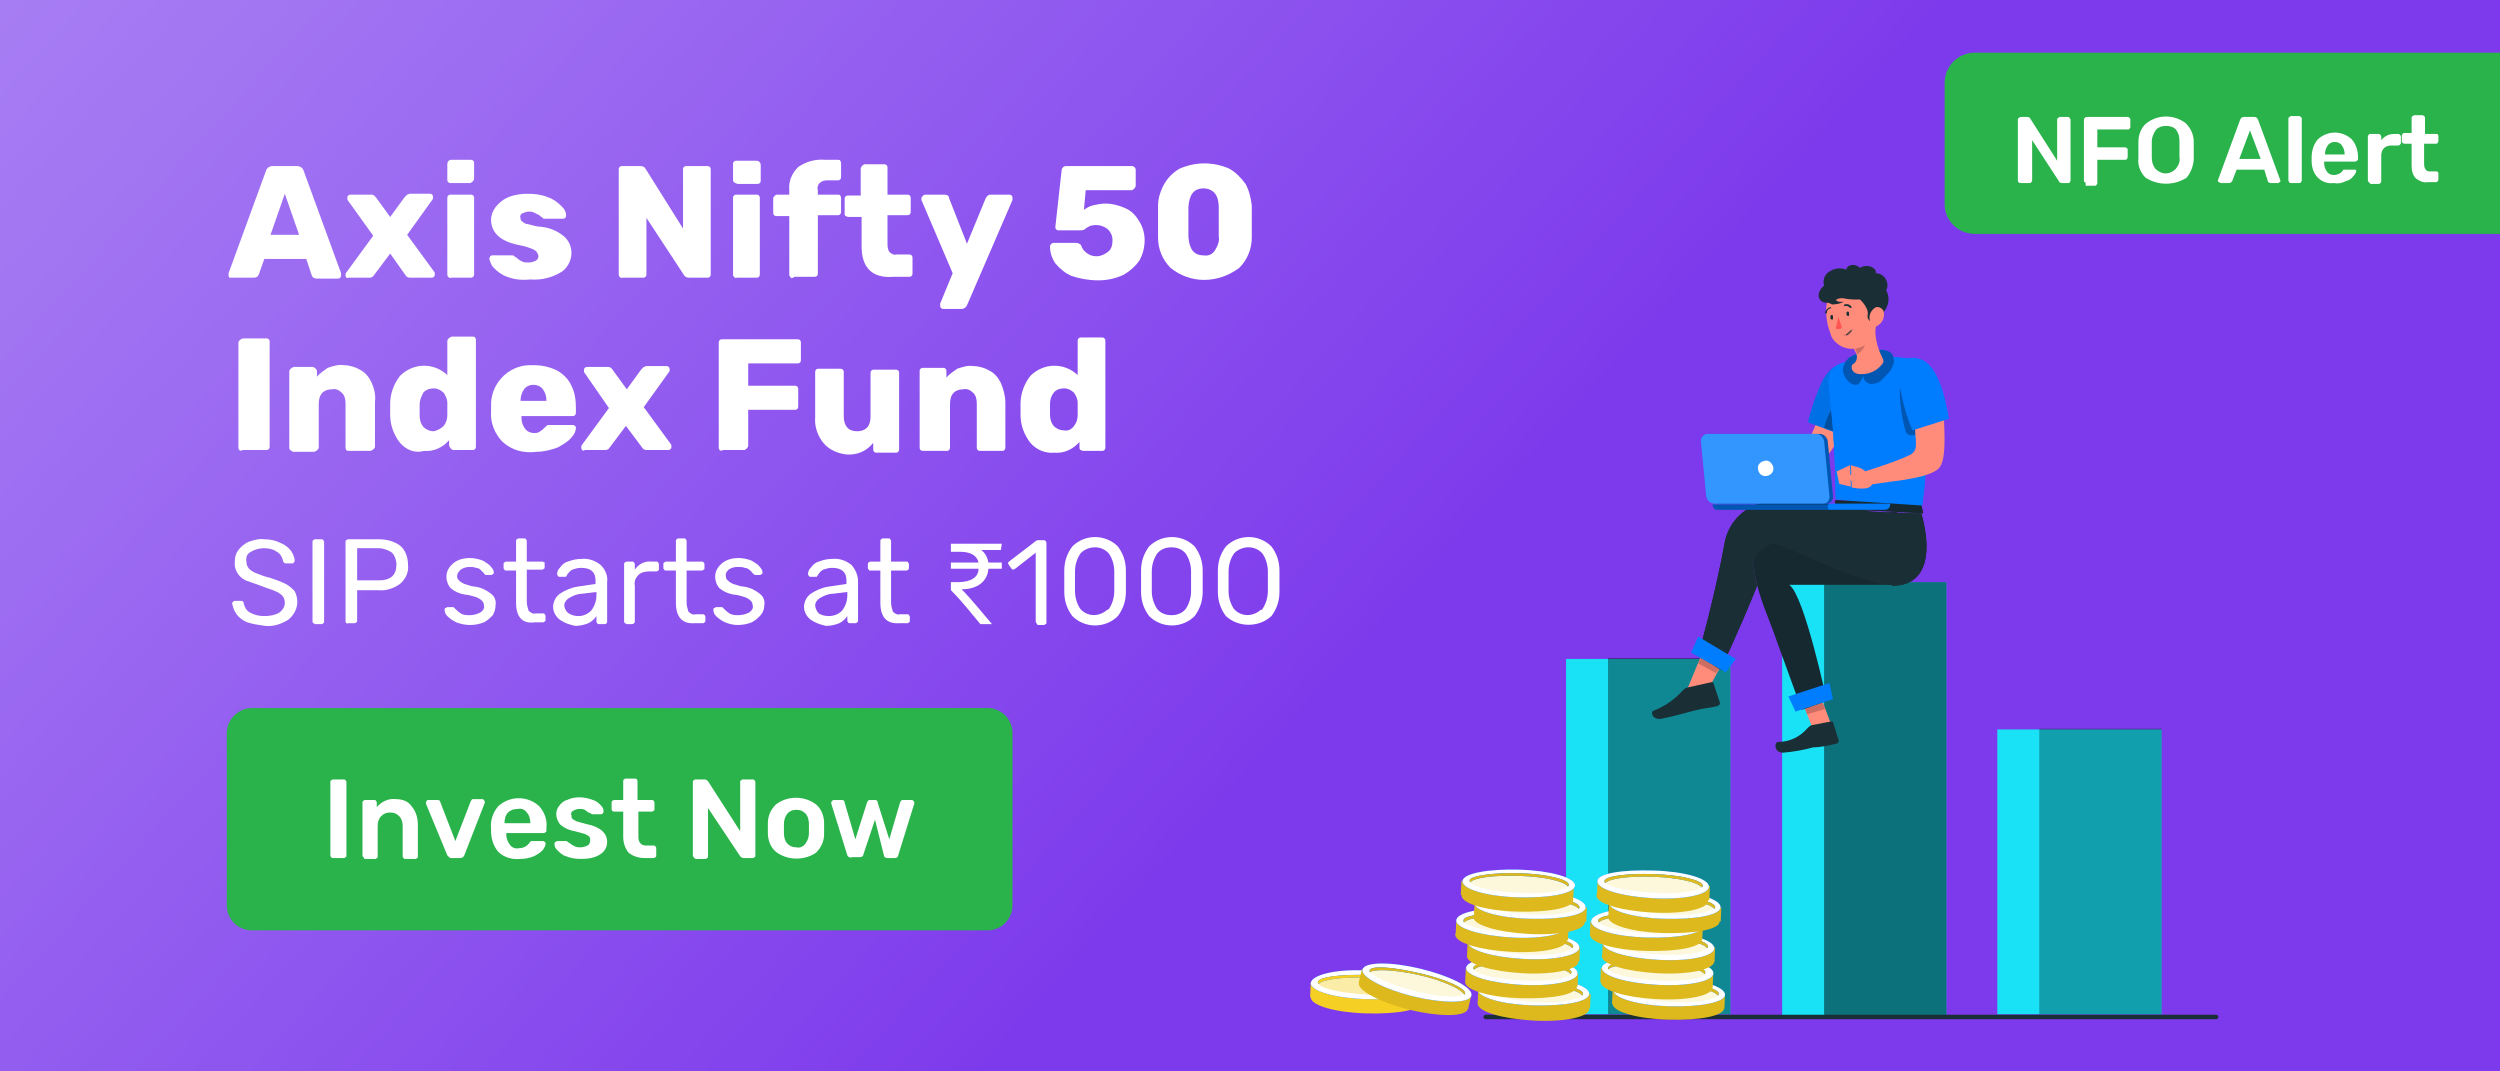 <?xml version="1.0" encoding="utf-8"?>
<!-- Generator: Adobe Illustrator 25.3.0, SVG Export Plug-In . SVG Version: 6.00 Build 0)  -->
<svg version="1.1" id="Layer_1" xmlns="http://www.w3.org/2000/svg" xmlns:xlink="http://www.w3.org/1999/xlink" x="0px" y="0px"
	 viewBox="0 0 280 120" style="enable-background:new 0 0 280 120;" xml:space="preserve">
<rect x="0" y="0" width="280" height="120" fill="#333333" stroke="none"/>
<style type="text/css">
	.st0{fill:url(#SVGID_1_);}
	.st1{fill:#2AB24B;}
	.st2{fill:#FFFFFF;}
	.st3{fill:#19E2F7;}
	.st4{opacity:0.5;enable-background:new    ;}
	.st5{opacity:0.3;enable-background:new    ;}
	.st6{opacity:0.4;enable-background:new    ;}
	.st7{fill:#FF8B7B;}
	.st8{fill:#007CFF;}
	.st9{opacity:0.1;enable-background:new    ;}
	.st10{fill:#1A2E35;}
	.st11{opacity:0.2;}
	.st12{opacity:0.6;enable-background:new    ;}
	.st13{opacity:0.2;enable-background:new    ;}
	.st14{fill:#FF5551;}
	.st15{opacity:0.2;fill:#FFFFFF;enable-background:new    ;}
	.st16{fill:none;stroke:#1A2E35;stroke-width:0.5;stroke-linecap:round;stroke-miterlimit:10;}
	.st17{fill:#DDB91D;}
	.st18{opacity:0.4;}
	.st19{opacity:0.4;fill:#F6CF24;enable-background:new    ;}
	.st20{fill:#F6CF24;}
</style>
<linearGradient id="SVGID_1_" gradientUnits="userSpaceOnUse" x1="-53.922" y1="-85.917" x2="152.929" y2="100.662" gradientTransform="matrix(1 0 0 1 0 -28)">
	<stop  offset="2.000000e-02" style="stop-color:#BD9FF6"/>
	<stop  offset="0.2" style="stop-color:#B593F5"/>
	<stop  offset="0.53" style="stop-color:#A072F2"/>
	<stop  offset="0.98" style="stop-color:#7F3DEC"/>
	<stop  offset="1" style="stop-color:#7D3AEC"/>
</linearGradient>
<rect x="-3.1" y="-2" class="st0" width="286.1" height="126"/>
<path class="st1" d="M280.5,26.2h-59.3c-1.9,0-3.4-1.5-3.4-3.3l0,0V9.3c0-1.9,1.5-3.4,3.4-3.4l0,0h59.3l0,0V26.2L280.5,26.2z"/>
<path class="st2" d="M226.1,20.4c-0.1,0-0.1-0.1-0.1-0.2v-6.8c0-0.1,0-0.1,0.1-0.2c0.1,0,0.1-0.1,0.2-0.1h0.8c0.1,0,0.3,0.1,0.3,0.2
	l3,4.7v-4.6c0-0.1,0-0.1,0.1-0.2c0.1,0,0.1-0.1,0.2-0.1h0.9c0.1,0,0.1,0,0.2,0.1c0,0.1,0.1,0.1,0.1,0.2v6.8c0,0.1-0.1,0.3-0.2,0.3
	l0,0h-0.8c-0.1,0-0.3-0.1-0.3-0.2l-3-4.6v4.5c0,0.1,0,0.1-0.1,0.2c0,0.1-0.1,0.1-0.2,0.1h-0.9C226.2,20.5,226.1,20.5,226.1,20.4z"/>
<path class="st2" d="M233.5,20.4c-0.1,0-0.1-0.1-0.1-0.2v-6.8c0-0.1,0-0.1,0.1-0.2c0,0,0.1-0.1,0.2-0.1h4.6c0.1,0,0.1,0,0.2,0.1
	c0.1,0.1,0.1,0.1,0.1,0.2v0.8c0,0.1,0,0.1-0.1,0.2c0,0.1-0.1,0.1-0.2,0.1h-3.4v2h3.1c0.1,0,0.1,0,0.2,0.1c0.1,0,0.1,0.1,0.1,0.2v0.8
	c0,0.1,0,0.1-0.1,0.2c0,0.1-0.1,0.1-0.2,0.1h-3.1v2.6c0,0.1,0,0.1-0.1,0.2c0,0.1-0.1,0.1-0.2,0.1h-1
	C233.6,20.5,233.6,20.4,233.5,20.4z"/>
<path class="st2" d="M240.3,19.9c-0.6-0.6-0.9-1.4-0.8-2.2c0-0.2,0-0.5,0-0.9s0-0.7,0-0.9c0-0.8,0.3-1.6,0.9-2.1c1.3-1,3.1-1,4.4,0
	c0.6,0.6,0.9,1.3,0.9,2.1c0,0.4,0,0.7,0,0.9s0,0.5,0,0.9c0,0.8-0.3,1.6-0.8,2.2C243.5,20.8,241.7,20.8,240.3,19.9z M243.7,18.9
	c0.3-0.4,0.5-0.8,0.4-1.3c0-0.4,0-0.7,0-0.9s0-0.5,0-0.9c0-0.5-0.1-0.9-0.4-1.3c-0.3-0.3-0.7-0.4-1.1-0.4c-0.4,0-0.8,0.1-1.1,0.4
	c-0.3,0.4-0.5,0.9-0.5,1.3c0,0.2,0,0.5,0,0.9s0,0.6,0,0.9c0,0.5,0.1,0.9,0.4,1.3C242.1,19.6,243,19.6,243.7,18.9L243.7,18.9z"/>
<path class="st2" d="M248.5,20.4l-0.1-0.1v-0.1l2.5-6.8c0.1-0.2,0.2-0.3,0.4-0.3h1.2c0.2,0,0.3,0.1,0.4,0.3l2.5,6.8v0.1
	c0,0.1,0,0.1-0.1,0.1l-0.1,0.1h-0.9c-0.1,0-0.3-0.1-0.3-0.2l-0.4-1.3h-3.1l-0.5,1.3c-0.1,0.1-0.2,0.2-0.3,0.2h-0.9
	C248.6,20.5,248.6,20.4,248.5,20.4z M250.8,17.8h2.4l-1.2-3.2L250.8,17.8z"/>
<path class="st2" d="M256.4,20.4c0,0-0.1-0.1-0.1-0.2v-6.9c0-0.1,0-0.1,0.1-0.2c0.1,0,0.1-0.1,0.2-0.1h0.9c0.1,0,0.2,0.1,0.3,0.2
	l0,0v7c0,0.1,0,0.1-0.1,0.2c0,0.1-0.1,0.1-0.2,0.1h-0.9C256.5,20.5,256.4,20.5,256.4,20.4z"/>
<path class="st2" d="M259.6,19.9c-0.5-0.5-0.7-1.2-0.7-1.9v-0.3c0-0.8,0.2-1.5,0.7-2.1c1.1-1,2.7-1,3.8,0c0.5,0.6,0.7,1.3,0.7,2v0.2
	c0,0.1,0,0.1-0.1,0.2c-0.1,0-0.1,0.1-0.2,0.1h-3.5v0.1c0,0.4,0.1,0.7,0.3,1c0.2,0.3,0.5,0.4,0.8,0.4c0.4,0,0.8-0.2,1-0.5
	c0-0.1,0.1-0.1,0.1-0.1c0.1,0,0.1,0,0.2,0h0.9c0.1,0,0.1,0,0.2,0l0.1,0.1c0,0.2-0.1,0.4-0.3,0.6c-0.2,0.3-0.5,0.5-0.9,0.6
	c-0.4,0.2-0.8,0.3-1.3,0.2C260.8,20.6,260.1,20.4,259.6,19.9z M262.6,17.3L262.6,17.3c0-0.4-0.1-0.7-0.3-1c-0.2-0.3-0.5-0.4-0.8-0.4
	s-0.6,0.1-0.8,0.4c-0.2,0.3-0.3,0.6-0.3,1l0,0H262.6z"/>
<path class="st2" d="M265.3,20.4c0,0-0.1-0.1-0.1-0.2v-4.9c0-0.1,0-0.1,0.1-0.2c0-0.1,0.1-0.1,0.2-0.1h0.9c0.1,0,0.1,0,0.2,0.1
	c0,0,0.1,0.1,0.1,0.2v0.4c0.4-0.5,0.9-0.7,1.5-0.7h0.4c0.1,0,0.1,0,0.2,0.1c0,0,0.1,0.1,0.1,0.2V16c0,0.1,0,0.1-0.1,0.2
	c0,0-0.1,0.1-0.2,0.1h-0.8c-0.3,0-0.6,0.1-0.8,0.3c-0.2,0.2-0.3,0.5-0.3,0.8v2.9c0,0.1-0.1,0.3-0.3,0.3h-0.9
	C265.4,20.5,265.3,20.4,265.3,20.4z"/>
<path class="st2" d="M270.6,20c-0.4-0.4-0.5-0.9-0.5-1.5v-2.4h-0.8c-0.1,0-0.3-0.1-0.3-0.3v-0.6c0-0.1,0-0.1,0.1-0.2
	c0-0.1,0.1-0.1,0.2-0.1h0.8v-1.7c0-0.1,0-0.1,0.1-0.2c0.1,0,0.1-0.1,0.2-0.1h0.9c0.1,0,0.2,0.1,0.3,0.2l0,0V15h1.3
	c0.1,0,0.2,0.1,0.2,0.2v0.6c0,0.1,0,0.1-0.1,0.2c0,0.1-0.1,0.1-0.2,0.1h-1.3v2.2c0,0.2,0,0.5,0.2,0.7c0.1,0.2,0.3,0.2,0.5,0.2h0.7
	c0.1,0,0.2,0.1,0.2,0.2l0,0v0.7c0,0.1,0,0.1-0.1,0.2c0,0.1-0.1,0.1-0.2,0.1h-0.9C271.5,20.5,271,20.3,270.6,20z"/>
<path class="st2" d="M25.7,31.1c-0.1-0.1-0.1-0.2-0.1-0.3c0-0.1,0-0.1,0-0.2l4.2-11.5c0.1-0.3,0.4-0.5,0.7-0.5h2.8
	c0.3,0,0.6,0.2,0.7,0.5l4.2,11.5c0,0.1,0,0.1,0,0.2s0,0.2-0.1,0.3c-0.1,0.1-0.2,0.1-0.3,0.1h-2.3c-0.3,0-0.5-0.1-0.6-0.4L34.3,29
	h-4.7L29,30.7c-0.1,0.3-0.3,0.4-0.6,0.4h-2.3C25.8,31.1,25.8,31.1,25.7,31.1z M30.3,26.3h3.2l-1.6-4.6L30.3,26.3z"/>
<path class="st2" d="M38.8,31.1c-0.1-0.1-0.1-0.2-0.1-0.3c0-0.1,0-0.2,0.1-0.3l3-4.1L39,22.5c-0.1-0.1-0.1-0.2-0.1-0.3
	c0-0.1,0-0.2,0.1-0.3c0.1-0.1,0.2-0.1,0.3-0.1h2.3c0.1,0,0.2,0,0.3,0.1s0.1,0.1,0.2,0.2l1.6,2.2l1.6-2.2l0.1-0.1
	c0.1-0.1,0.1-0.1,0.2-0.2c0.1,0,0.2-0.1,0.3-0.1h2.2c0.1,0,0.2,0,0.3,0.1s0.1,0.2,0.1,0.3c0,0.1,0,0.2-0.1,0.3l-2.8,3.9l3,4.1
	c0.1,0.1,0.1,0.2,0.1,0.3c0,0.1,0,0.2-0.1,0.3c-0.1,0.1-0.2,0.1-0.3,0.1h-2.4c-0.2,0-0.4-0.1-0.5-0.3l-1.7-2.4l-1.8,2.4
	c-0.1,0.1-0.1,0.2-0.2,0.2c-0.1,0.1-0.2,0.1-0.3,0.1H39C38.9,31.2,38.8,31.1,38.8,31.1z"/>
<path class="st2" d="M50.2,20.4c-0.1-0.1-0.1-0.2-0.1-0.3v-1.7c0-0.3,0.2-0.5,0.4-0.5l0,0h2.2c0.1,0,0.2,0,0.3,0.1s0.1,0.2,0.1,0.3
	V20c0,0.2-0.2,0.4-0.4,0.5l0,0h-2.3C50.4,20.5,50.3,20.5,50.2,20.4z M50.2,31c-0.1-0.1-0.1-0.2-0.1-0.3v-8.5c0-0.1,0-0.2,0.1-0.3
	c0.1-0.1,0.2-0.1,0.3-0.1h2.2c0.1,0,0.2,0,0.3,0.1s0.1,0.2,0.1,0.3v8.5c0,0.1,0,0.2-0.1,0.3c-0.1,0.1-0.2,0.1-0.3,0.1h-2.2
	C50.4,31.2,50.3,31.1,50.2,31L50.2,31z"/>
<path class="st2" d="M56.8,31c-0.6-0.2-1.1-0.6-1.5-1c-0.3-0.3-0.4-0.7-0.5-1c0-0.1,0.1-0.2,0.1-0.3c0.1-0.1,0.2-0.1,0.3-0.1h2.2
	c0.1,0,0.1,0,0.2,0.1l0.3,0.2c0.2,0.2,0.4,0.3,0.6,0.4c0.2,0.1,0.5,0.1,0.7,0.1c0.3,0,0.6-0.1,0.8-0.2s0.3-0.3,0.3-0.5
	s-0.1-0.3-0.2-0.5c-0.2-0.2-0.4-0.3-0.7-0.4c-0.5-0.2-1-0.3-1.5-0.4C56.1,27,55,26.1,55,24.6c0-0.5,0.2-1,0.5-1.4
	c0.4-0.5,0.9-0.9,1.4-1.1c0.7-0.3,1.5-0.4,2.2-0.4c0.8,0,1.6,0.1,2.3,0.4c0.6,0.2,1.1,0.6,1.5,1c0.3,0.3,0.5,0.6,0.5,1
	c0,0.1,0,0.2-0.1,0.3c-0.1,0.1-0.2,0.1-0.3,0.1h-2c-0.1,0-0.2,0-0.2-0.1c-0.2-0.1-0.3-0.2-0.4-0.3c-0.2-0.1-0.4-0.2-0.6-0.3
	c-0.2-0.1-0.4-0.1-0.6-0.1c-0.2,0-0.5,0.1-0.7,0.2s-0.3,0.3-0.2,0.5c0,0.2,0,0.3,0.2,0.4c0.2,0.2,0.4,0.3,0.6,0.3
	c0.5,0.1,1,0.3,1.5,0.3c1,0.1,1.9,0.5,2.6,1.1c1,0.9,1.1,2.5,0.1,3.6c-0.2,0.2-0.3,0.3-0.5,0.4c-1,0.6-2.2,0.9-3.4,0.8
	C58.4,31.4,57.6,31.3,56.8,31z"/>
<path class="st2" d="M69.4,31c-0.1-0.1-0.1-0.2-0.1-0.3V19c0-0.1,0-0.2,0.1-0.3c0.1-0.1,0.2-0.1,0.3-0.1h2c0.3,0,0.5,0.1,0.6,0.3
	l4.2,6.7V19c0-0.1,0-0.2,0.1-0.3c0.1-0.1,0.2-0.1,0.3-0.1h2.3c0.1,0,0.2,0,0.3,0.1c0.1,0.1,0.1,0.2,0.1,0.3v11.7
	c0,0.1,0,0.2-0.1,0.3c-0.1,0.1-0.2,0.1-0.3,0.1h-2c-0.3,0-0.5-0.1-0.6-0.3l-4.2-6.4v6.3c0,0.1,0,0.2-0.1,0.3
	c-0.1,0.1-0.2,0.1-0.3,0.1h-2.3C69.6,31.2,69.5,31.1,69.4,31z"/>
<path class="st2" d="M82.2,20.4c-0.1-0.1-0.1-0.2-0.1-0.3v-1.7c0-0.1,0-0.2,0.1-0.3c0.1-0.1,0.2-0.1,0.3-0.1h2.2
	c0.3,0,0.5,0.2,0.5,0.5v1.7c0,0.1,0,0.2-0.1,0.3c-0.1,0.1-0.2,0.1-0.3,0.1h-2.2C82.4,20.5,82.3,20.5,82.2,20.4z M82.2,31
	c-0.1-0.1-0.1-0.2-0.1-0.3v-8.5c0-0.1,0-0.2,0.1-0.3c0.1-0.1,0.2-0.1,0.3-0.1h2.2c0.1,0,0.2,0,0.3,0.1c0.1,0.1,0.1,0.2,0.1,0.3v8.5
	c0,0.1,0,0.2-0.1,0.3c-0.1,0.1-0.2,0.1-0.3,0.1h-2.2C82.4,31.2,82.3,31.1,82.2,31L82.2,31z"/>
<path class="st2" d="M88.5,31c-0.1-0.1-0.1-0.2-0.1-0.3v-6.5H87c-0.1,0-0.2,0-0.3-0.1c-0.1-0.1-0.1-0.2-0.1-0.3v-1.6
	c0-0.1,0.1-0.2,0.2-0.3c0.1-0.1,0.2-0.1,0.3-0.1h1.3v-0.5c-0.1-1,0.3-1.9,1-2.6c0.9-0.6,1.9-0.9,3-0.8h1.4c0.1,0,0.3,0,0.3,0.1
	c0.1,0.1,0.1,0.2,0.1,0.3v1.5c0,0.1,0,0.2-0.1,0.3c-0.1,0.1-0.2,0.1-0.3,0.1h-1.2c-0.3,0-0.6,0.1-0.8,0.3c-0.2,0.2-0.3,0.5-0.2,0.8
	v0.5h2.2c0.1,0,0.3,0,0.3,0.1c0.1,0.1,0.1,0.2,0.1,0.3v1.5c0,0.1,0,0.2-0.1,0.3c-0.1,0.1-0.2,0.1-0.3,0.1h-2.2v6.5
	c0,0.1,0,0.2-0.1,0.3C91.4,31,91.3,31,91.2,31H89C88.7,31.2,88.6,31.2,88.5,31z"/>
<path class="st2" d="M96.5,27.6v-3.3H95c-0.1,0-0.2-0.1-0.3-0.1c-0.1-0.1-0.1-0.2-0.1-0.3v-1.6c0-0.1,0-0.2,0.1-0.3
	c0.1-0.1,0.2-0.1,0.3-0.1h1.4v-3c0-0.2,0.2-0.4,0.4-0.5H99c0.1,0,0.2,0,0.3,0.1c0.1,0.1,0.1,0.2,0.1,0.3v3h2.2c0.1,0,0.2,0,0.3,0.1
	c0.1,0.1,0.1,0.2,0.1,0.3v1.5c0,0.1,0,0.2-0.1,0.3c-0.1,0.1-0.2,0.1-0.3,0.1h-2.2v3.1c0,0.3,0,0.7,0.2,1c0.2,0.2,0.5,0.4,0.8,0.3
	h1.4c0.1,0,0.2,0,0.3,0.1c0.1,0.1,0.1,0.2,0.1,0.3v1.7c0,0.1,0,0.2-0.1,0.3c-0.1,0.1-0.2,0.1-0.3,0.1h-1.7
	C97.7,31.2,96.5,30,96.5,27.6z"/>
<path class="st2" d="M105.4,34.5c-0.1-0.1-0.1-0.2-0.1-0.3s0-0.2,0-0.2l1.4-3.4l-3.5-8.2c0-0.1,0-0.1,0-0.2s0.1-0.2,0.2-0.3
	c0.1-0.1,0.2-0.1,0.3-0.1h2.1c0.2,0,0.5,0.1,0.5,0.4l2,5.1l2.1-5.1c0.1-0.2,0.3-0.4,0.5-0.4h2.1c0.1,0,0.2,0,0.3,0.1
	c0.1,0.1,0.1,0.2,0.1,0.3c0,0.1,0,0.2,0,0.2l-5.1,11.8c-0.1,0.2-0.3,0.4-0.6,0.4h-2.1C105.6,34.6,105.5,34.6,105.4,34.5z"/>
<path class="st2" d="M120,30.9c-0.7-0.3-1.3-0.8-1.8-1.4c-0.4-0.6-0.6-1.2-0.6-1.9c0-0.2,0.2-0.4,0.4-0.4h2.5c0.2,0,0.5,0.1,0.6,0.3
	c0.1,0.4,0.4,0.7,0.7,0.9c0.3,0.2,0.6,0.3,1,0.3c0.5,0,0.9-0.2,1.3-0.5s0.5-0.8,0.5-1.3s-0.2-0.9-0.5-1.2c-0.6-0.5-1.3-0.6-2-0.4
	c-0.2,0.1-0.4,0.2-0.5,0.3c-0.1,0.1-0.3,0.2-0.5,0.2h-2.5c-0.1,0-0.2,0-0.3-0.1c-0.1-0.1-0.1-0.2-0.1-0.3l0.7-6.3
	c0-0.2,0.1-0.3,0.2-0.4s0.3-0.1,0.4-0.1h7.3c0.2,0,0.4,0.2,0.4,0.4l0,0v1.8c0,0.2-0.2,0.4-0.4,0.5h-5.2l-0.2,2.2
	c0.3-0.2,0.6-0.4,1-0.5c0.5-0.1,0.9-0.2,1.4-0.2c0.8,0,1.5,0.2,2.2,0.5s1.2,0.8,1.6,1.5c0.4,0.6,0.6,1.4,0.6,2.1
	c0,0.8-0.2,1.6-0.6,2.3c-0.5,0.7-1.1,1.2-1.8,1.6c-0.9,0.4-1.8,0.6-2.8,0.6C121.9,31.4,120.9,31.2,120,30.9z"/>
<path class="st2" d="M131.1,30c-0.9-0.9-1.4-2.1-1.4-3.4c0-0.6,0-1.2,0-1.8s0-1.1,0-1.8c0-0.8,0.3-1.7,0.7-2.4
	c0.4-0.7,1-1.3,1.7-1.7c1.8-0.8,3.8-0.8,5.6,0c0.7,0.4,1.3,1,1.8,1.7c0.4,0.7,0.6,1.6,0.7,2.4c0,0.3,0,0.9,0,1.8s0,1.4,0,1.8
	c0,1.3-0.5,2.5-1.4,3.4C136.4,31.8,133.3,31.8,131.1,30L131.1,30z M136.1,28c0.3-0.5,0.5-1,0.4-1.5c0-0.4,0-0.9,0-1.7s0-1.3,0-1.6
	c0-0.5-0.1-1.1-0.4-1.5c-0.3-0.4-0.8-0.6-1.3-0.6c-1.1,0-1.6,0.7-1.7,2.1c0,0.3,0,0.9,0,1.6s0,1.4,0,1.7c0.1,1.4,0.6,2.1,1.7,2.1
	C135.3,28.7,135.8,28.5,136.1,28L136.1,28z"/>
<path class="st2" d="M26.8,50.4c-0.1-0.1-0.1-0.2-0.1-0.3V38.4c0-0.2,0.2-0.4,0.5-0.5h2.6c0.1,0,0.2,0,0.3,0.1
	c0.1,0.1,0.1,0.2,0.1,0.3V50c0,0.1,0,0.2-0.1,0.3s-0.2,0.1-0.3,0.1h-2.6C27,50.5,26.9,50.5,26.8,50.4z"/>
<path class="st2" d="M32.5,50.4c-0.1-0.1-0.1-0.2-0.1-0.3v-8.5c0-0.2,0.2-0.4,0.5-0.5H35c0.2,0,0.4,0.2,0.5,0.4l0,0v0.7
	c0.3-0.4,0.8-0.7,1.2-1c0.6-0.2,1.2-0.4,1.8-0.3c0.6,0,1.3,0.2,1.8,0.5c0.6,0.3,1,0.8,1.3,1.4c0.3,0.7,0.5,1.4,0.4,2.2v5
	c0,0.2-0.2,0.4-0.5,0.5h-2.4c-0.1,0-0.3,0-0.3-0.1c-0.1-0.1-0.1-0.2-0.1-0.3v-4.9c0-0.5-0.1-0.9-0.4-1.2c-0.3-0.3-0.7-0.5-1.1-0.4
	c-0.4,0-0.8,0.1-1.1,0.4c-0.3,0.3-0.4,0.8-0.4,1.2v4.9c0,0.2-0.2,0.4-0.5,0.5h-2.4C32.7,50.5,32.6,50.5,32.5,50.4z"/>
<path class="st2" d="M44.8,49.6c-0.7-0.9-1.1-2-1.1-3.1v-0.6v-0.7c0-1.1,0.4-2.2,1.1-3.1c1.5-1.5,3.8-1.5,5.3-0.1v-3.8
	c0-0.2,0.2-0.4,0.5-0.5h2.3c0.1,0,0.3,0,0.3,0.1c0.1,0.1,0.1,0.2,0.1,0.3V50c0,0.1,0,0.2-0.1,0.3s-0.2,0.1-0.3,0.1h-2.1
	c-0.2,0-0.4-0.2-0.5-0.5v-0.6c-0.7,0.8-1.7,1.3-2.8,1.2C46.5,50.8,45.5,50.4,44.8,49.6z M49.7,47.7c0.3-0.4,0.4-0.8,0.4-1.2
	c0-0.3,0-0.6,0-0.7s0-0.4,0-0.7c0-0.4-0.2-0.8-0.4-1.1c-0.3-0.3-0.7-0.5-1.1-0.5c-0.4,0-0.9,0.1-1.2,0.5c-0.2,0.4-0.4,0.8-0.4,1.3
	v0.6v0.6c0,0.5,0.1,0.9,0.4,1.3c0.3,0.3,0.7,0.5,1.2,0.5C49,48.2,49.4,48,49.7,47.7z"/>
<path class="st2" d="M56.3,49.5c-0.9-0.9-1.4-2.2-1.3-3.4v-0.6c-0.1-2.4,1.8-4.5,4.2-4.6c0.2,0,0.4,0,0.6,0c0.9,0,1.8,0.2,2.6,0.6
	c0.7,0.4,1.3,1,1.6,1.7c0.4,0.8,0.5,1.6,0.5,2.5v0.5c0,0.1,0,0.2-0.1,0.3s-0.2,0.1-0.3,0.1h-5.7v0.1c0,0.5,0.1,0.9,0.4,1.3
	c0.2,0.3,0.6,0.5,1,0.5c0.2,0,0.5,0,0.7-0.2c0.2-0.1,0.4-0.3,0.6-0.5c0.1-0.1,0.2-0.2,0.3-0.2s0.2,0,0.3,0h2.4c0.1,0,0.2,0,0.3,0.1
	c0.1,0.1,0.1,0.1,0.1,0.2c0,0.4-0.2,0.8-0.5,1.1c-0.4,0.5-1,0.8-1.5,1.1c-0.8,0.3-1.6,0.5-2.4,0.5C58.6,50.8,57.3,50.4,56.3,49.5z
	 M61.2,44.9L61.2,44.9c0-0.5-0.1-0.9-0.4-1.3c-0.2-0.3-0.6-0.5-1.1-0.5c-0.4,0-0.8,0.2-1,0.5c-0.3,0.4-0.4,0.9-0.4,1.3l0,0H61.2z"/>
<path class="st2" d="M65.2,50.4c-0.1-0.1-0.1-0.2-0.1-0.3s0-0.2,0.1-0.3l3-4.1l-2.7-3.9c-0.1-0.1-0.1-0.2-0.1-0.3s0-0.2,0.1-0.3
	s0.2-0.1,0.3-0.1h2.3c0.1,0,0.2,0,0.3,0.1c0.1,0.1,0.2,0.1,0.2,0.2l1.6,2.2l1.6-2.2l0.1-0.1c0.1-0.1,0.1-0.1,0.2-0.2
	c0.1,0,0.2-0.1,0.3-0.1h2.2c0.1,0,0.2,0,0.3,0.1c0.1,0.1,0.1,0.2,0.1,0.3s0,0.2-0.1,0.3l-2.8,3.9l3,4.1c0.1,0.1,0.1,0.2,0.1,0.3
	s0,0.2-0.1,0.3s-0.2,0.1-0.3,0.1h-2.4c-0.2,0-0.4-0.1-0.5-0.3l-1.8-2.4l-1.8,2.4c-0.1,0.1-0.1,0.2-0.2,0.2c-0.1,0.1-0.2,0.1-0.3,0.1
	h-2.3C65.4,50.5,65.3,50.5,65.2,50.4z"/>
<path class="st2" d="M80.6,50.4c-0.1-0.1-0.1-0.2-0.1-0.3V38.4c0-0.1,0-0.2,0.1-0.3s0.2-0.1,0.3-0.1h8.4c0.1,0,0.2,0,0.3,0.1
	c0.1,0.1,0.1,0.2,0.1,0.3v1.9c0,0.1,0,0.2-0.1,0.3s-0.2,0.1-0.3,0.1h-5.5v2.5H89c0.1,0,0.2,0,0.3,0.1c0.1,0.1,0.1,0.2,0.1,0.3v1.9
	c0,0.1,0,0.2-0.1,0.3s-0.2,0.1-0.3,0.1h-5.2v4c0,0.2-0.2,0.4-0.4,0.5H81C80.8,50.5,80.7,50.5,80.6,50.4z"/>
<path class="st2" d="M92.3,49.7c-0.7-0.8-1.1-1.9-1-3v-5c0-0.1,0-0.2,0.1-0.3s0.2-0.1,0.3-0.1h2.4c0.1,0,0.2,0,0.3,0.1
	c0.1,0.1,0.1,0.2,0.1,0.3v4.9c0,1.1,0.5,1.7,1.5,1.7c0.4,0,0.8-0.1,1.1-0.4c0.3-0.3,0.4-0.8,0.4-1.2v-4.9c0-0.1,0-0.2,0.1-0.3
	s0.2-0.1,0.3-0.1h2.4c0.1,0,0.2,0,0.3,0.1c0.1,0.1,0.1,0.2,0.1,0.3v8.5c0,0.1,0,0.2-0.1,0.3s-0.2,0.1-0.3,0.1h-2.2
	c-0.1,0-0.2-0.1-0.2-0.1c-0.1-0.1-0.1-0.2-0.1-0.3v-0.7c-0.7,0.9-1.8,1.4-3,1.3C93.9,50.8,92.9,50.4,92.3,49.7z"/>
<path class="st2" d="M103.1,50.4c-0.1-0.1-0.1-0.2-0.1-0.3v-8.5c0-0.1,0-0.2,0.1-0.3s0.2-0.1,0.3-0.1h2.2c0.1,0,0.2,0,0.3,0.1
	c0.1,0.1,0.1,0.2,0.1,0.3v0.7c0.3-0.4,0.8-0.7,1.2-1c0.6-0.2,1.2-0.4,1.8-0.3c0.6,0,1.3,0.2,1.8,0.5c0.6,0.3,1,0.8,1.3,1.4
	c0.3,0.7,0.5,1.5,0.5,2.2v5c0,0.1,0,0.2-0.1,0.3s-0.2,0.1-0.3,0.1h-2.4c-0.1,0-0.2,0-0.3-0.1c-0.1-0.1-0.1-0.2-0.1-0.3v-4.9
	c0-0.5-0.1-0.9-0.4-1.2s-0.7-0.5-1.1-0.4c-0.4,0-0.8,0.1-1.1,0.4c-0.3,0.3-0.4,0.8-0.4,1.2v4.9c0,0.1,0,0.2-0.1,0.3
	s-0.2,0.1-0.3,0.1h-2.4C103.3,50.5,103.2,50.5,103.1,50.4z"/>
<path class="st2" d="M115.4,49.6c-0.7-0.9-1.1-2-1.1-3.1v-0.6v-0.7c0-1.1,0.4-2.2,1.1-3.1c1.5-1.5,3.8-1.5,5.3-0.1v-3.8
	c0-0.1,0-0.2,0.1-0.3s0.2-0.1,0.3-0.1h2.3c0.1,0,0.2,0,0.3,0.1c0.1,0.1,0.1,0.2,0.1,0.3v11.9c0,0.1,0,0.2-0.1,0.3s-0.2,0.1-0.3,0.1
	h-2.1c-0.1,0-0.2-0.1-0.3-0.1c-0.1-0.1-0.1-0.2-0.1-0.3v-0.6c-0.7,0.8-1.7,1.3-2.8,1.2C117.1,50.8,116.1,50.4,115.4,49.6z
	 M120.3,47.7c0.3-0.4,0.4-0.8,0.4-1.2c0-0.3,0-0.6,0-0.7s0-0.4,0-0.7c0-0.4-0.2-0.8-0.4-1.1c-0.3-0.3-0.7-0.5-1.1-0.5
	s-0.9,0.1-1.2,0.5c-0.3,0.4-0.4,0.8-0.4,1.3v1.1c0,0.5,0.1,0.9,0.4,1.3c0.3,0.3,0.7,0.5,1.2,0.5C119.6,48.3,120,48.1,120.3,47.7z"/>
<path class="st2" d="M27.7,69.7c-0.5-0.2-0.9-0.5-1.2-0.9c-0.3-0.4-0.4-0.8-0.5-1.2c0-0.1,0-0.1,0.1-0.2s0.1-0.1,0.2-0.1H27
	c0.2,0,0.3,0.1,0.3,0.3c0.1,0.4,0.3,0.8,0.7,1c0.5,0.3,1.1,0.4,1.6,0.4c0.6,0,1.2-0.1,1.7-0.4c0.4-0.3,0.6-0.7,0.6-1.1
	c0-0.3-0.1-0.6-0.3-0.8c-0.2-0.2-0.5-0.4-0.8-0.5c-0.4-0.2-0.9-0.3-1.6-0.6c-0.6-0.2-1.1-0.4-1.7-0.6c-0.8-0.4-1.3-1.2-1.2-2.1
	c0-0.5,0.1-0.9,0.4-1.3c0.3-0.4,0.7-0.7,1.1-0.9c0.6-0.2,1.2-0.4,1.8-0.3c0.6,0,1.2,0.1,1.8,0.4c0.5,0.2,0.9,0.5,1.2,0.9
	c0.2,0.3,0.4,0.7,0.4,1.1c0,0.1,0,0.1-0.1,0.2c0,0.1-0.1,0.1-0.2,0.1H32c-0.1,0-0.1,0-0.2-0.1s-0.1-0.1-0.1-0.2
	c-0.1-0.4-0.3-0.8-0.7-1c-0.4-0.3-0.9-0.4-1.4-0.4s-1,0.1-1.5,0.4c-0.4,0.2-0.6,0.6-0.5,1.1c0,0.3,0.1,0.6,0.3,0.8
	c0.2,0.2,0.5,0.4,0.8,0.5c0.5,0.2,1,0.4,1.5,0.5c0.6,0.2,1.2,0.4,1.8,0.7c0.4,0.2,0.7,0.5,1,0.8c0.2,0.4,0.3,0.8,0.3,1.2
	c0,0.8-0.4,1.5-1,2c-0.8,0.5-1.7,0.8-2.6,0.7C29,70,28.3,69.9,27.7,69.7z"/>
<path class="st2" d="M35.1,69.8C35,69.7,35,69.7,35,69.6v-8.9c0-0.1,0-0.2,0.1-0.2c0.1-0.1,0.1-0.1,0.2-0.1H36c0.1,0,0.2,0,0.2,0.1
	c0.1,0.1,0.1,0.1,0.1,0.2v8.9c0,0.1,0,0.2-0.1,0.2c-0.1,0.1-0.1,0.1-0.2,0.1h-0.7C35.2,69.9,35.2,69.8,35.1,69.8z"/>
<path class="st2" d="M38.8,69.8c-0.1-0.1-0.1-0.1-0.1-0.2v-8.9c0-0.1,0-0.2,0.1-0.2c0.1-0.1,0.1-0.1,0.2-0.1h3.4
	c0.9,0,1.7,0.2,2.4,0.7c0.6,0.5,0.9,1.3,0.9,2.2c0.1,0.8-0.3,1.6-0.9,2.1c-0.7,0.5-1.6,0.8-2.4,0.7H40v3.4c0,0.1,0,0.2-0.1,0.2
	c-0.1,0.1-0.1,0.1-0.2,0.1H39C38.9,69.9,38.9,69.8,38.8,69.8z M42.4,65c1.4,0,2-0.6,2-1.8c0-0.5-0.2-1-0.5-1.3
	c-0.4-0.3-1-0.5-1.5-0.5H40V65H42.4z"/>
<path class="st2" d="M51.1,69.7c-0.4-0.2-0.7-0.4-1-0.7c-0.2-0.2-0.3-0.4-0.3-0.7c0-0.1,0-0.2,0.1-0.2S50,68,50.1,68h0.6h0.1
	l0.1,0.1c0.2,0.2,0.4,0.4,0.7,0.6s0.7,0.2,1,0.2c0.4,0,0.8-0.1,1.2-0.3c0.3-0.2,0.5-0.5,0.4-0.8c0-0.2-0.1-0.4-0.2-0.5
	c-0.2-0.2-0.4-0.3-0.6-0.4c-0.4-0.1-0.9-0.3-1.3-0.3c-0.6-0.1-1.1-0.3-1.6-0.7c-0.3-0.3-0.5-0.8-0.5-1.3c0-0.4,0.1-0.7,0.3-1
	s0.5-0.6,0.9-0.8s0.9-0.3,1.4-0.3s1,0.1,1.5,0.3c0.3,0.2,0.7,0.4,0.9,0.7c0.2,0.2,0.3,0.4,0.3,0.6c0,0.1,0,0.2-0.1,0.2
	c-0.1,0.1-0.1,0.1-0.2,0.1h-0.5c-0.1,0-0.2,0-0.3-0.2c-0.2-0.2-0.3-0.3-0.4-0.4c-0.1-0.1-0.3-0.2-0.5-0.2c-0.2-0.1-0.5-0.1-0.7-0.1
	c-0.4,0-0.7,0.1-1,0.3c-0.2,0.2-0.4,0.4-0.4,0.7c0,0.2,0,0.3,0.2,0.5s0.4,0.3,0.6,0.4c0.4,0.1,0.8,0.3,1.2,0.3
	c0.7,0.1,1.3,0.4,1.8,0.8c0.4,0.3,0.6,0.8,0.5,1.3c0,0.4-0.1,0.7-0.3,1.1c-0.3,0.3-0.6,0.6-1,0.8c-0.5,0.2-1,0.3-1.6,0.3
	C52.2,70,51.6,69.9,51.1,69.7z"/>
<path class="st2" d="M57.8,67.5v-3.6h-1.1c-0.1,0-0.2,0-0.2-0.1c-0.1-0.1-0.1-0.1-0.1-0.2v-0.4c0-0.1,0-0.2,0.1-0.2
	c0.1-0.1,0.1-0.1,0.2-0.1h1.1v-2.3c0-0.1,0-0.2,0.1-0.2c0.1-0.1,0.1-0.1,0.2-0.1h0.6c0.1,0,0.2,0,0.2,0.1c0.1,0.1,0.1,0.1,0.1,0.2
	v2.3h1.7c0.1,0,0.2,0,0.2,0.1c0.1-0.1,0.1,0,0.1,0.1v0.4c0,0.1,0,0.2-0.1,0.2c-0.1,0.1-0.1,0.1-0.2,0.1H59v3.6c0,0.3,0.1,0.7,0.2,1
	c0.2,0.2,0.5,0.4,0.8,0.3h0.8c0.1,0,0.2,0,0.2,0.1c0.1,0.1,0.1,0.1,0.1,0.2v0.4c0,0.1,0,0.2-0.1,0.2c-0.1,0.1-0.1,0.1-0.2,0.1h-0.9
	C58.5,69.9,57.8,69.1,57.8,67.5z"/>
<path class="st2" d="M63.2,69.7c-0.4-0.2-0.7-0.4-0.9-0.7c-0.6-0.8-0.4-1.9,0.4-2.5c0.6-0.4,1.3-0.7,2-0.8l2-0.3V65
	c0-0.9-0.5-1.4-1.6-1.4c-0.4,0-0.7,0.1-1,0.2c-0.2,0.1-0.4,0.3-0.6,0.6c0,0.1-0.1,0.1-0.1,0.2c-0.1,0-0.1,0-0.2,0h-0.5
	c-0.1,0-0.2,0-0.2-0.1c-0.1-0.1-0.1-0.1-0.1-0.2c0-0.3,0.1-0.5,0.3-0.7c0.2-0.3,0.5-0.6,0.9-0.7c0.5-0.2,1-0.3,1.5-0.3
	c0.8-0.1,1.6,0.2,2.2,0.7c0.5,0.5,0.8,1.2,0.7,1.9v4.4c0,0.2-0.1,0.3-0.3,0.3l0,0h-0.6c-0.1,0-0.2,0-0.2-0.1
	c-0.1-0.1-0.1-0.1-0.1-0.2V69c-0.2,0.3-0.5,0.6-0.9,0.8c-0.5,0.2-1,0.3-1.5,0.3C64,70,63.6,69.9,63.2,69.7z M66.2,68.4
	c0.4-0.5,0.6-1.1,0.6-1.7v-0.4l-1.6,0.2c-0.5,0-1,0.2-1.5,0.5c-0.3,0.2-0.5,0.5-0.5,0.8s0.2,0.7,0.5,0.9c0.3,0.2,0.7,0.3,1.1,0.3
	C65.3,69,65.8,68.8,66.2,68.4L66.2,68.4z"/>
<path class="st2" d="M70,69.8c-0.1-0.1-0.1-0.1-0.1-0.2v-6.4c0-0.1,0-0.2,0.1-0.2c0.1-0.1,0.1-0.1,0.2-0.1h0.6c0.1,0,0.2,0,0.2,0.1
	c0.1,0.1,0.1,0.1,0.1,0.2v0.6c0.4-0.6,1.1-1,1.9-0.9h0.5c0.1,0,0.2,0,0.2,0.1c0.1,0.1,0.1,0.1,0.1,0.2v0.5c0,0.1,0,0.2-0.1,0.2
	C73.6,64,73.6,64,73.5,64h-0.8c-0.4,0-0.9,0.1-1.2,0.4c-0.3,0.3-0.5,0.7-0.4,1.2v4c0,0.1,0,0.2-0.1,0.2c-0.1,0.1-0.1,0.1-0.2,0.1
	h-0.6C70.1,69.9,70.1,69.8,70,69.8z"/>
<path class="st2" d="M75.7,67.5v-3.6h-1.1c-0.1,0-0.2,0-0.2-0.1c-0.1-0.1-0.1-0.1-0.1-0.2v-0.4c0-0.1,0-0.2,0.1-0.2
	c0.1-0.1,0.1-0.1,0.2-0.1h1.1v-2.3c0-0.1,0-0.2,0.1-0.2c0.1-0.1,0.1-0.1,0.2-0.1h0.6c0.1,0,0.2,0,0.2,0.1c0.1,0.1,0.1,0.1,0.1,0.2
	v2.3h1.7c0.1,0,0.2,0,0.2,0.1c0.1,0.1,0.1,0.1,0.1,0.2v0.4c0,0.1,0,0.2-0.1,0.2c-0.1,0.1-0.1,0.1-0.2,0.1h-1.7v3.6
	c0,0.3,0.1,0.7,0.2,1c0.2,0.2,0.5,0.4,0.8,0.3h0.8c0.1,0,0.2,0,0.2,0.1c0.1,0,0.1,0.1,0.1,0.2v0.4c0,0.1,0,0.2-0.1,0.2
	c-0.1,0.1-0.1,0.1-0.2,0.1h-0.9C76.4,69.9,75.7,69.1,75.7,67.5z"/>
<path class="st2" d="M81.2,69.7c-0.4-0.2-0.7-0.4-1-0.7c-0.2-0.2-0.3-0.4-0.3-0.7c0-0.1,0-0.2,0.1-0.2s0.1-0.1,0.2-0.1h0.6h0.1
	l0.1,0.1c0.2,0.2,0.4,0.4,0.7,0.6c0.3,0.2,0.7,0.2,1,0.2c0.4,0,0.8-0.1,1.2-0.3c0.3-0.2,0.5-0.5,0.4-0.8c0-0.2-0.1-0.4-0.2-0.5
	c-0.2-0.2-0.4-0.3-0.6-0.4c-0.4-0.1-0.9-0.3-1.3-0.3c-0.6-0.1-1.1-0.3-1.6-0.7c-0.3-0.3-0.5-0.8-0.5-1.3c0-0.4,0.1-0.7,0.3-1
	c0.2-0.3,0.5-0.6,0.9-0.8s0.9-0.3,1.4-0.3s1,0.1,1.5,0.3c0.3,0.2,0.7,0.4,0.9,0.7c0.2,0.2,0.3,0.4,0.3,0.6c0,0.1,0,0.2-0.1,0.2
	c-0.1,0.1-0.1,0.1-0.2,0.1h-0.5c-0.1,0-0.2-0.1-0.3-0.2c-0.1-0.1-0.2-0.3-0.4-0.4c-0.1-0.1-0.3-0.2-0.5-0.2
	c-0.2-0.1-0.5-0.1-0.8-0.1c-0.4,0-0.7,0.1-1,0.3c-0.2,0.2-0.4,0.5-0.3,0.7c0,0.2,0,0.3,0.2,0.5s0.4,0.3,0.6,0.4
	c0.4,0.1,0.8,0.3,1.2,0.3c0.7,0.1,1.3,0.4,1.8,0.8c0.4,0.3,0.6,0.8,0.5,1.3c0,0.4-0.1,0.7-0.4,1.1c-0.3,0.3-0.6,0.6-1,0.8
	c-0.5,0.2-1,0.3-1.6,0.3C82.2,70,81.7,69.9,81.2,69.7z"/>
<path class="st2" d="M91.3,69.7c-0.4-0.2-0.7-0.4-0.9-0.7c-0.6-0.8-0.4-1.9,0.4-2.5c0.6-0.4,1.3-0.7,2-0.8l2-0.3V65
	c0-0.9-0.5-1.4-1.6-1.4c-0.4,0-0.7,0.1-1,0.2c-0.2,0.1-0.4,0.3-0.6,0.6c0,0.1-0.1,0.1-0.1,0.2c-0.1,0-0.1,0-0.2,0h-0.5
	c-0.1,0-0.2,0-0.2-0.1c-0.1-0.1-0.1-0.1-0.1-0.2c0-0.3,0.1-0.5,0.3-0.7c0.2-0.3,0.5-0.6,0.9-0.7c0.5-0.2,1-0.3,1.5-0.3
	c0.8-0.1,1.6,0.2,2.2,0.7c0.4,0.5,0.7,1.1,0.7,1.8v4.4c0,0.1,0,0.2-0.1,0.2c-0.1,0.1-0.1,0.1-0.2,0.1h-0.6c-0.1,0-0.2,0-0.2-0.1
	c-0.1-0.1-0.1-0.1-0.1-0.2V69c-0.2,0.3-0.5,0.6-0.9,0.8c-0.5,0.2-1,0.3-1.5,0.3C92.1,70,91.7,69.9,91.3,69.7z M94.3,68.4
	c0.4-0.5,0.6-1.1,0.6-1.7v-0.4l-1.6,0.2c-0.5,0-1,0.2-1.5,0.5c-0.3,0.2-0.5,0.5-0.5,0.8s0.2,0.7,0.4,0.9c0.3,0.2,0.7,0.3,1.1,0.3
	C93.4,69,93.9,68.8,94.3,68.4L94.3,68.4z"/>
<path class="st2" d="M98.6,67.5v-3.6h-1.1c-0.1,0-0.2,0-0.2-0.1c-0.1-0.1-0.1-0.1-0.1-0.2v-0.4c0-0.1,0-0.2,0.1-0.2
	c0.1-0.1,0.1-0.1,0.2-0.1h1.1v-2.3c0-0.1,0-0.2,0.1-0.2c0.1-0.1,0.1-0.1,0.2-0.1h0.6c0.1,0,0.2,0,0.2,0.1c0.1,0.1,0.1,0.1,0.1,0.2
	v2.3h1.7c0.1,0,0.2,0,0.2,0.1c0.1,0.1,0.1,0.1,0.1,0.2v0.4c0,0.1,0,0.2-0.1,0.2c-0.1,0.1-0.1,0.1-0.2,0.1h-1.7v3.6
	c0,0.3,0.1,0.7,0.2,1c0.2,0.2,0.5,0.4,0.8,0.3h0.8c0.1,0,0.2,0,0.2,0.1c0.1,0.1,0.1,0.1,0.1,0.2v0.4c0,0.1,0,0.2-0.1,0.2
	c-0.1,0.1-0.1,0.1-0.2,0.1h-0.9C99.3,69.9,98.6,69.1,98.6,67.5z"/>
<path class="st2" d="M112.1,61.6h-2.2c0.4,0.3,0.7,0.8,0.8,1.4h1.5v0.7h-1.5c-0.1,1.4-1.2,2.3-3,2.3c1.1,1.1,2.2,2.5,3.4,3.9h-1.3
	c-1.1-1.3-2-2.5-3.3-3.8v-0.9h0.8c1.5,0,2.3-0.6,2.3-1.5h-3.1V63h3.1c-0.2-0.8-0.9-1.2-2.1-1.2h-1v-0.9h5.7L112.1,61.6z"/>
<path class="st2" d="M116.1,69.8c-0.1-0.1-0.1-0.1-0.1-0.2v-7.7l-2.3,1.8c-0.1,0-0.1,0.1-0.2,0.1s-0.2-0.1-0.2-0.1l-0.3-0.4
	c0-0.1-0.1-0.1-0.1-0.2c0-0.1,0.1-0.2,0.1-0.2l3-2.3c0.1-0.1,0.2-0.1,0.3-0.1h0.6c0.1,0,0.2,0,0.2,0.1c0.1,0.1,0.1,0.1,0.1,0.2v8.9
	c0,0.1,0,0.2-0.1,0.2C117,70,117,70,116.9,70h-0.7C116.2,69.9,116.1,69.9,116.1,69.8z"/>
<path class="st2" d="M120.1,69c-0.6-0.8-0.9-1.7-0.9-2.7v-2.4c0-1,0.3-1.9,0.9-2.7c1.4-1.4,3.7-1.4,5.1,0c0.6,0.8,0.9,1.7,0.9,2.7
	c0,0.3,0,0.7,0,1.2s0,0.9,0,1.2c0,1-0.3,1.9-0.9,2.7C123.8,70.4,121.5,70.4,120.1,69z M124.2,68.2c0.4-0.6,0.6-1.3,0.6-2
	c0-0.3,0-0.6,0-1.1s0-0.9,0-1.1c0-0.7-0.2-1.4-0.6-2c-0.8-0.9-2.1-0.9-3-0.2c-0.1,0.1-0.1,0.1-0.2,0.2c-0.4,0.6-0.6,1.3-0.6,2v1.1
	v1.1c0,0.7,0.2,1.4,0.6,2c0.8,0.9,2.1,0.9,3,0.1C124.1,68.3,124.2,68.2,124.2,68.2L124.2,68.2z"/>
<path class="st2" d="M128.7,69c-0.6-0.8-0.9-1.7-0.9-2.7v-1.2v-1.2c0-1,0.3-1.9,0.9-2.7c1.4-1.4,3.7-1.4,5.1,0
	c0.6,0.8,0.9,1.7,0.9,2.7c0,0.3,0,0.7,0,1.2s0,0.9,0,1.2c0,1-0.3,1.9-0.9,2.7C132.4,70.4,130.1,70.4,128.7,69z M132.8,68.2
	c0.4-0.6,0.6-1.3,0.6-2c0-0.3,0-0.6,0-1.1s0-0.9,0-1.1c0-0.7-0.2-1.4-0.6-2c-0.4-0.5-1-0.7-1.6-0.7s-1.2,0.2-1.6,0.7
	c-0.4,0.6-0.6,1.3-0.6,2v2.2c0,0.7,0.2,1.4,0.6,2c0.4,0.5,1,0.7,1.6,0.7C131.8,68.9,132.4,68.7,132.8,68.2L132.8,68.2z"/>
<path class="st2" d="M137.3,69c-0.6-0.8-0.9-1.7-0.9-2.7v-2.4c0-1,0.3-1.9,0.9-2.7c1.4-1.4,3.7-1.4,5.1,0c0.6,0.8,0.9,1.7,0.9,2.7
	c0,0.3,0,0.7,0,1.2s0,0.9,0,1.2c0,1-0.3,1.9-0.9,2.7C141,70.3,138.7,70.3,137.3,69L137.3,69z M141.4,68.2c0.4-0.6,0.6-1.3,0.6-2
	c0-0.3,0-0.6,0-1.1s0-0.9,0-1.1c0-0.7-0.2-1.4-0.6-2c-0.8-0.9-2.1-0.9-3-0.2c-0.1,0.1-0.1,0.1-0.2,0.2c-0.4,0.6-0.6,1.3-0.6,2v1.1
	v1.1c0,0.7,0.2,1.4,0.6,2c0.8,0.9,2.1,0.9,3,0.1C141.3,68.3,141.4,68.3,141.4,68.2z"/>
<path class="st1" d="M28.2,79.3h82.4c1.5,0,2.8,1.2,2.8,2.8v19.3c0,1.5-1.2,2.8-2.8,2.8H28.2c-1.5,0-2.8-1.2-2.8-2.8V82.1
	C25.4,80.6,26.7,79.3,28.2,79.3z"/>
<path class="st2" d="M37.1,96C37,95.9,37,95.9,37,95.8v-8.2c0-0.1,0-0.2,0.1-0.2c0.1-0.1,0.1-0.1,0.2-0.1h1.2c0.1,0,0.2,0,0.2,0.1
	c0.1,0.1,0.1,0.1,0.1,0.2v8.2c0,0.1,0,0.2-0.1,0.2c-0.1,0.1-0.1,0.1-0.2,0.1h-1.2C37.2,96.1,37.1,96.1,37.1,96z"/>
<path class="st2" d="M40.7,96c-0.1-0.1-0.1-0.1-0.1-0.2v-5.9c0-0.1,0-0.2,0.1-0.2c0.1-0.1,0.1-0.1,0.2-0.1h1c0.1,0,0.2,0,0.2,0.1
	c0.1,0.1,0.1,0.1,0.1,0.2v0.5c0.5-0.6,1.3-1,2.1-0.9c0.7,0,1.4,0.2,1.8,0.8c0.5,0.6,0.7,1.3,0.7,2.1v3.5c0,0.1,0,0.2-0.1,0.2
	c-0.1,0.1-0.1,0.1-0.2,0.1h-1.1c-0.1,0-0.2,0-0.2-0.1c-0.1-0.1-0.1-0.1-0.1-0.2v-3.4c0-0.4-0.1-0.8-0.4-1.1c-0.3-0.3-0.6-0.4-1-0.4
	s-0.7,0.1-1,0.4s-0.4,0.7-0.4,1.1v3.4c0,0.1,0,0.2-0.1,0.2c-0.1,0.1-0.1,0.1-0.2,0.1h-1.2C40.8,96.1,40.8,96.1,40.7,96z"/>
<path class="st2" d="M50.3,96c-0.1-0.1-0.1-0.1-0.2-0.2L47.7,90v-0.1c0-0.1,0-0.1,0.1-0.2c0-0.1,0.1-0.1,0.2-0.1h1
	c0.2,0,0.3,0.1,0.3,0.2l1.7,4.4l1.7-4.4c0-0.1,0.1-0.1,0.1-0.2c0.1-0.1,0.1-0.1,0.2-0.1h1c0.1,0,0.1,0,0.2,0.1
	c0,0.1,0.1,0.1,0.1,0.2v0.1L52,95.8c-0.1,0.2-0.2,0.3-0.5,0.3h-1C50.5,96.1,50.4,96.1,50.3,96z"/>
<path class="st2" d="M55.8,95.4C55.3,94.8,55,94,55,93.1v-0.3c-0.1-0.9,0.2-1.8,0.8-2.5c1.3-1.2,3.3-1.2,4.6,0
	c0.6,0.7,0.9,1.5,0.8,2.4V93c0,0.1,0,0.2-0.1,0.2c-0.1,0.1-0.1,0.1-0.2,0.1h-4.2v0.1c0,0.4,0.1,0.8,0.4,1.2c0.2,0.3,0.6,0.5,1,0.4
	c0.5,0,0.9-0.2,1.2-0.6c0-0.1,0.1-0.1,0.2-0.2c0.1,0,0.1,0,0.2,0h1.1c0.1,0,0.1,0,0.2,0.1c0.1,0,0.1,0.1,0.1,0.2
	c0,0.3-0.2,0.5-0.3,0.7c-0.3,0.3-0.6,0.5-1,0.7c-0.5,0.2-1,0.3-1.5,0.3C57.3,96.3,56.4,96,55.8,95.4z M59.4,92.2L59.4,92.2
	c0-0.4-0.1-0.9-0.4-1.2c-0.2-0.3-0.6-0.5-1-0.4c-0.4,0-0.8,0.1-1.1,0.4s-0.4,0.8-0.4,1.2l0,0H59.4z"/>
<path class="st2" d="M63.4,95.9c-0.4-0.1-0.7-0.4-1-0.7c-0.2-0.2-0.3-0.4-0.3-0.7c0-0.1,0-0.1,0.1-0.2c0.1,0,0.1-0.1,0.2-0.1h1
	c0.1,0,0.1,0,0.2,0.1l0.3,0.2c0.1,0.1,0.3,0.2,0.5,0.3c0.2,0.1,0.4,0.1,0.6,0.1c0.3,0,0.6-0.1,0.8-0.2c0.2-0.1,0.3-0.3,0.3-0.6
	c0-0.1,0-0.3-0.1-0.4s-0.3-0.2-0.5-0.3c-0.4-0.1-0.7-0.2-1.1-0.3c-0.6-0.1-1.1-0.3-1.6-0.7c-0.3-0.3-0.5-0.8-0.5-1.2
	c0-0.3,0.1-0.7,0.3-0.9c0.2-0.3,0.5-0.6,0.9-0.7c0.4-0.2,0.9-0.3,1.4-0.3s1,0.1,1.5,0.3c0.4,0.1,0.7,0.4,0.9,0.6
	c0.2,0.2,0.3,0.4,0.3,0.7c0,0.1-0.1,0.3-0.3,0.3h-0.9c-0.1,0-0.2,0-0.2-0.1L65.9,91c-0.1-0.1-0.3-0.2-0.4-0.3
	c-0.2-0.1-0.4-0.1-0.6-0.1c-0.3,0-0.5,0.1-0.7,0.2s-0.3,0.3-0.2,0.5c0,0.1,0,0.3,0.1,0.4s0.3,0.2,0.5,0.3c0.4,0.1,0.7,0.2,1.1,0.3
	c1.5,0.3,2.3,1,2.3,2c0,0.6-0.3,1.1-0.8,1.4c-0.6,0.4-1.4,0.5-2.1,0.5C64.4,96.2,63.9,96.1,63.4,95.9z"/>
<path class="st2" d="M70.4,95.5c-0.4-0.5-0.6-1.1-0.6-1.8v-2.8h-1c-0.2,0-0.3-0.1-0.3-0.3l0,0v-0.7c0-0.1,0-0.2,0.1-0.2
	c0.1-0.1,0.1-0.1,0.2-0.1h1v-2.1c0-0.1,0-0.2,0.1-0.2c0.1-0.1,0.1-0.1,0.2-0.1h1c0.2,0,0.3,0.1,0.3,0.3l0,0v2.1H73
	c0.1,0,0.2,0,0.2,0.1c0.1,0.1,0.1,0.1,0.1,0.2v0.7c0,0.1,0,0.2-0.1,0.2c-0.1,0.1-0.1,0.1-0.2,0.1h-1.5v2.7c0,0.3,0,0.6,0.2,0.8
	c0.1,0.2,0.4,0.3,0.6,0.3h0.9c0.1,0,0.2,0,0.2,0.1c0.1,0.1,0.1,0.1,0.1,0.2v0.8c0,0.1,0,0.2-0.1,0.2c-0.1,0.1-0.1,0.1-0.2,0.1h-1
	C71.5,96.1,70.9,95.9,70.4,95.5z"/>
<path class="st2" d="M77.7,96c-0.1-0.1-0.1-0.1-0.1-0.2v-8.2c0-0.1,0-0.2,0.1-0.2c0.1-0.1,0.1-0.1,0.2-0.1h1c0.2,0,0.3,0.1,0.4,0.2
	l3.6,5.6v-5.5c0-0.1,0-0.2,0.1-0.2c0.1-0.1,0.1-0.1,0.2-0.1h1.1c0.1,0,0.2,0,0.2,0.1c0.1,0.1,0.1,0.1,0.1,0.2v8.2
	c0,0.1,0,0.2-0.1,0.2c-0.1,0.1-0.1,0.1-0.2,0.1h-1c-0.2,0-0.3-0.1-0.4-0.2l-3.6-5.4v5.4c0,0.1,0,0.2-0.1,0.2
	c-0.1,0.1-0.1,0.1-0.2,0.1h-1.1C77.8,96.1,77.7,96.1,77.7,96z"/>
<path class="st2" d="M86.9,95.4c-0.6-0.5-0.9-1.3-0.9-2.1v-1.1c0-0.8,0.3-1.5,0.9-2.1c1.3-1,3.2-1,4.5,0c0.6,0.5,0.9,1.3,0.9,2.1
	c0,0.1,0,0.3,0,0.6s0,0.5,0,0.6c0,0.8-0.3,1.5-0.9,2.1C90.1,96.4,88.2,96.4,86.9,95.4L86.9,95.4z M90.2,94.5
	c0.3-0.4,0.4-0.8,0.4-1.2c0-0.1,0-0.2,0-0.5s0-0.4,0-0.5c0-0.4-0.1-0.9-0.4-1.2c-0.3-0.3-0.6-0.4-1-0.4s-0.7,0.1-1,0.4
	c-0.3,0.4-0.4,0.8-0.4,1.2v1c0,0.4,0.1,0.9,0.4,1.2c0.3,0.3,0.6,0.4,1,0.4C89.6,95,90,94.8,90.2,94.5z"/>
<path class="st2" d="M94.9,95.8L93.1,90v-0.1c0-0.1,0-0.1,0.1-0.2s0.1-0.1,0.2-0.1h0.9c0.1,0,0.2,0,0.2,0.1c0.1,0,0.1,0.1,0.1,0.2
	l1.2,4.1l1.3-4.1c0-0.1,0.1-0.1,0.1-0.2c0.1-0.1,0.2-0.1,0.2-0.1H98c0.1,0,0.2,0,0.2,0.1c0.1,0,0.1,0.1,0.1,0.2l1.3,4.1l1.2-4.1
	c0-0.1,0.1-0.1,0.1-0.2c0.1-0.1,0.1-0.1,0.2-0.1h1c0.1,0,0.1,0,0.2,0.1s0.1,0.1,0.1,0.2V90l-1.8,5.8c0,0.1-0.1,0.2-0.1,0.2
	c-0.1,0.1-0.2,0.1-0.3,0.1h-0.8c-0.2,0-0.4-0.1-0.4-0.3l-1-4l-1.3,3.9c0,0.2-0.2,0.3-0.4,0.3h-0.8C95.2,96.1,95,96,94.9,95.8z"/>
<rect x="199.6" y="65.2" class="st3" width="18.4" height="48.5"/>
<rect x="204.3" y="65.2" class="st4" width="13.7" height="48.5"/>
<rect x="223.7" y="81.7" class="st3" width="18.4" height="31.9"/>
<rect x="228.4" y="81.6" class="st5" width="13.7" height="32"/>
<rect x="175.4" y="73.8" class="st3" width="18.4" height="39.8"/>
<rect x="180.1" y="73.7" class="st6" width="13.7" height="39.9"/>
<g id="Character--inject-2">
	<path class="st7" d="M208,43.3c-0.1,0.3-0.1,0.7-0.2,1s-0.2,0.6-0.3,0.9c-0.2,0.6-0.4,1.2-0.6,1.8c-0.5,1.3-1.1,2.5-1.9,3.6
		c-0.2,0.3-0.5,0.6-0.8,0.9c-0.3,0.3-0.7,0.6-1.1,0.8c-0.7,0.4-1.6,0.5-2.4,0.5c-0.7-0.1-1.4-0.2-2.1-0.5c-0.3-0.1-0.6-0.3-0.9-0.5
		c-0.1-0.1-0.3-0.2-0.4-0.3c-0.1-0.1-0.3-0.2-0.4-0.3l0.7-1.3L198,50l0.4,0.1c0.3,0.1,0.5,0.1,0.8,0.2c0.5,0.1,1,0.1,1.5,0
		c0.4,0,0.8-0.2,1.1-0.4c0.1-0.1,0.3-0.2,0.4-0.3c0.1-0.2,0.3-0.4,0.4-0.5c0.3-0.4,0.5-0.9,0.7-1.4s0.4-1,0.6-1.6s0.4-1.1,0.5-1.7
		l0.2-0.8l0.2-0.8L208,43.3z"/>
	<path class="st8" d="M208.2,41.6c-1.3-1.6-3.2-1-4.3,1.5c-0.6,1.4-1.1,2.8-1.4,4.2L207,49C208.2,46.6,209.5,43.3,208.2,41.6z"/>
	<path class="st9" d="M208.2,41.6c-1.3-1.6-3.2-1-4.3,1.5c-0.6,1.4-1.1,2.8-1.4,4.2L207,49C208.2,46.6,209.5,43.3,208.2,41.6z"/>
	<path class="st5" d="M206.3,44.3c0.4-0.2,1.1,1.2,1.5,2.9c-0.2,0.6-0.5,1.2-0.8,1.7l-2.7-1C204.6,46.6,205.3,45.3,206.3,44.3z"/>
	<path class="st7" d="M197.3,49.2l-1-0.5l-0.3,2.2c0,0,1.6,1,2.1,0.2l-0.1-0.6C198,50,197.7,49.5,197.3,49.2z"/>
	<polygon class="st7" points="195.1,48.6 194.2,50.4 196,50.9 196.4,48.7 	"/>
	<path class="st8" d="M208.2,40.2l2.3-0.3l2.9,0.2c0.9,0.1,1.6,0.7,1.8,1.6c0.3,2.1,0.5,4.2,0.6,6.3c0,3-0.1,6.1-0.6,9.1l-9.6-1.2
		c-0.1-8.4-0.7-11-0.8-13.2c0-0.9,0.5-1.7,1.4-2L208.2,40.2z"/>
	<polygon class="st7" points="205.3,81.7 203.3,82.3 201.4,77.5 203.5,76.9 	"/>
	<path class="st10" d="M202.4,81.6c0.2-0.2,0.4-0.4,0.6-0.4l2.1-0.4c0.1,0,0.2,0,0.2,0.1l0.6,1.9c0.1,0.2,0,0.5-0.3,0.5l0,0
		c-0.8,0.2-1.7,0.4-2.5,0.4c-1.1,0.3-2.2,0.5-3.4,0.6c-1,0-1-1.1-0.6-1.2C200.5,83.1,201.6,82.5,202.4,81.6z"/>
	<g class="st11">
		<polygon points="201.4,77.5 202.4,80 204.4,79.4 203.5,76.9 		"/>
	</g>
	<path class="st10" d="M196.4,63.3c0.1,0.8,0.2,1.5,0.4,2.2c0.5,2.1,1.5,4.2,2.2,6.3l2.8,7.7l2.8-1c0,0-2.5-11.8-4.2-13h10.4
		c0.2,0,0.4,0,0.6,0c-2.5-0.6-4.9-1.4-7.2-2.5c-2.3-1-4.4-2-5.6-2.3l0,0C197.2,61.3,196.2,62.1,196.4,63.3z"/>
	<path class="st9" d="M196.4,63.3c0.1,0.8,0.2,1.5,0.4,2.2c0.5,2.1,1.5,4.2,2.2,6.3l2.8,7.7l2.8-1c0,0-2.5-11.8-4.2-13h10.4
		c0.2,0,0.4,0,0.6,0c-2.5-0.6-4.9-1.4-7.2-2.5c-2.3-1-4.4-2-5.6-2.3l0,0C197.2,61.3,196.2,62.1,196.4,63.3z"/>
	<path class="st12" d="M198.6,60.7c1.2,0.4,3.3,1.3,5.6,2.3c2.3,1.1,4.7,1.9,7.2,2.4c3-0.4,4.1-4,1-8.1c-2.1,0-4.1,2-4.1,2
		S202.1,59.2,198.6,60.7z"/>
	<polygon class="st7" points="191.1,77.6 188.8,77.6 191.2,71.8 192.8,74.5 	"/>
	<path class="st10" d="M189,77l2.7-0.6c0.1,0,0.2,0,0.2,0.1l0.7,2.1c0.1,0.2,0,0.4-0.3,0.5l0,0l0,0c-0.9,0.2-1.4,0.2-2.6,0.5
		c-0.7,0.2-2.6,0.7-3.6,0.9s-1.3-0.8-0.9-0.9c1.3-0.5,2.4-1.3,3.3-2.3C188.7,77.1,188.9,77,189,77z"/>
	<g class="st11">
		<polygon points="191.2,71.8 190.2,74.3 192.2,75.4 192.8,74.5 		"/>
	</g>
	<path class="st10" d="M190.2,73.4l2.5,1.6c0,0,2.1-4.4,4.1-9.4c-0.2-0.7-0.3-1.5-0.4-2.2c-0.1-1.2,0.8-2,2.2-2.6l0,0
		c1.2,0.4,3.3,1.3,5.6,2.3c2.3,1.1,4.7,1.9,7.2,2.4c0.2,0,0.4,0,0.6,0.1c3.4,0,4.6-3,3.2-8.1c-2.1,0-5.6-0.2-5.6-0.2
		s-6.8-1.6-11.6-1.1c-2.4,0.3-4.3,2.1-4.8,4.4C192.1,66.7,190.2,73.4,190.2,73.4z"/>
	<path class="st10" d="M190.2,73.4l2.5,1.6c0,0,2.1-4.4,4.1-9.4c-0.2-0.7-0.3-1.5-0.4-2.2c-0.1-1.2,0.8-2,2.2-2.6l0,0
		c1.2,0.4,3.3,1.3,5.6,2.3c2.3,1.1,4.7,1.9,7.2,2.4c0.2,0,0.4,0,0.6,0.1c3.4,0,4.6-3,3.2-8.1c-2.1,0-5.6-0.2-5.6-0.2
		s-6.8-1.6-11.6-1.1c-2.4,0.3-4.3,2.1-4.8,4.4C192.1,66.7,190.2,73.4,190.2,73.4z"/>
	<path class="st8" d="M208.2,40.2l2.3-0.3l2.9,0.2c0.9,0.1,1.6,0.7,1.8,1.6c0.3,2.1,0.5,4.2,0.6,6.3c0,3-0.1,6.1-0.6,9.1l-9.6-1.2
		c-0.1-8.4-0.7-11-0.8-13.2c0-0.9,0.5-1.7,1.4-2L208.2,40.2z"/>
	<path class="st10" d="M215.2,56.6l0.2,0.8c0,0.1,0,0.1-0.1,0.1l-9.6-0.5c-0.1,0-0.1,0-0.1-0.1l-0.1-0.8l0.1-0.1l9.4,0.6
		C215.1,56.6,215.2,56.6,215.2,56.6z"/>
	<path class="st9" d="M215.2,56.6l0.2,0.8c0,0.1,0,0.1-0.1,0.1l-9.6-0.5c-0.1,0-0.1,0-0.1-0.1l-0.1-0.8l0.1-0.1l9.4,0.6
		C215.1,56.6,215.2,56.6,215.2,56.6z"/>
	<path class="st5" d="M214.3,41c-1.9-0.3-1.8,4-0.9,7.2c0.2,0.9,1.3,0.5,1.7,0.3C216.2,47.7,216.6,42.3,214.3,41z"/>
	<path class="st7" d="M214.5,47.4c-0.1,1.9,0.5,2.9-0.5,3.5s-6.9,2.6-7.1,2.3c0.3,0.5,0.6,0.8,0.9,1.3c1.7-0.2,3.4-0.5,5.1-0.7
		c1.2-0.2,3.3-0.5,4.2-1.3s0.7-3.8,0.6-6.1C216.9,46,214.5,47.4,214.5,47.4z"/>
	<path class="st8" d="M215,40.2c-2-0.6-2.7,1-2.1,3.7c0.3,1.5,0.7,2.9,1.3,4.3l4.1-1.3C217.8,44.2,217,40.8,215,40.2z"/>
	<path class="st8" d="M212.1,40.2c0.1,0.4-0.1,0.8-0.3,1.2c-0.2,0.3-0.5,0.6-0.8,0.9c-0.3,0.4-0.8,0.7-1.4,0.7
		c-0.5,0-0.9-0.4-0.9-0.9c-0.4,0.7-0.4,1-0.9,1c-0.3,0-0.6-0.2-0.8-0.4c-0.3-0.3-0.5-0.7-0.6-1.1c0-0.9,0.5-1.6,1.4-1.9
		c0.8-0.3,1.7-0.4,2.5-0.5C211.1,39.1,212,39.3,212.1,40.2z"/>
	<path class="st5" d="M212.1,40.2c0.1,0.4-0.1,0.8-0.3,1.2c-0.2,0.3-0.5,0.6-0.8,0.9c-0.3,0.4-0.8,0.7-1.4,0.7
		c-0.5,0-0.9-0.4-0.9-0.9c-0.4,0.7-0.4,1-0.9,1c-0.3,0-0.6-0.2-0.8-0.4c-0.3-0.3-0.5-0.7-0.6-1.1c0-0.9,0.5-1.6,1.4-1.9
		c0.8-0.3,1.7-0.4,2.5-0.5C211.1,39.1,212,39.3,212.1,40.2z"/>
	<path class="st7" d="M210.1,36.1l-1,1.2l-1.5,1.7c0.1,0.2,0.2,0.4,0.3,0.6c0.2,0.5,0,1-0.4,1.2c-0.2,0.1-0.3,1.2,1.1,1.1
		c0.8,0,1.6-0.4,2.1-1c0.3-0.3,0.3-0.5,0.1-0.9C210.2,38.8,209.9,37.5,210.1,36.1z"/>
	<path class="st13" d="M208,38.6l0.9-1.2v0.1c0,0.2,0.1,0.3,0.1,0.5c0,0.7-0.4,1.3-1,1.7v-0.1c-0.1-0.2-0.1-0.4-0.3-0.6l0,0
		L208,38.6z"/>
	<path class="st7" d="M210,33.9c0.2,1.9,0.3,3.1-0.5,4.2c-0.9,1.1-2.6,1.3-3.7,0.4c-0.4-0.3-0.7-0.7-0.8-1.2c-0.7-1.7-0.8-4.6,1-5.6
		c1.3-0.7,2.9-0.3,3.7,1.1C209.9,33.1,210,33.5,210,33.9z"/>
	<path class="st10" d="M210.3,35.6l-0.8,0.4l0,0c-0.3-0.2-0.4-0.5-0.3-0.8c0.1-1.2-2-2.6-2-2.6s2.3-0.7,2.9-0.9
		c0.5,0.1,0.9,0.4,1.2,0.9c0.4,0.8,0.2,1.7-0.3,2.3C210.8,35.2,210.6,35.4,210.3,35.6z"/>
	<path class="st7" d="M211,35.3c0,0.4-0.2,0.8-0.6,1.1c-0.4,0.4-0.9,0-1-0.6s0.2-1.1,0.7-1.4C210.7,34.3,211.1,34.8,211,35.3z"/>
	<path class="st10" d="M207.1,35.1c0,0.2,0,0.3-0.1,0.3s-0.2-0.1-0.2-0.2s0-0.3,0.1-0.3S207.1,34.9,207.1,35.1z"/>
	<path class="st10" d="M205.3,35.5c0,0.2,0,0.3-0.1,0.3s-0.2-0.1-0.2-0.2c0-0.1,0-0.3,0.1-0.3C205.2,35.2,205.3,35.3,205.3,35.5z"/>
	<path class="st14" d="M205.9,35.5c-0.1,0.5-0.2,0.9-0.3,1.3c0.2,0.1,0.5,0.1,0.7-0.1L205.9,35.5z"/>
	<path class="st10" d="M206.7,37.6c0.4-0.1,0.6-0.4,0.8-0.7 M207.4,36.9c-0.2,0.4-0.5,0.6-0.9,0.7l0,0c0,0,0,0,0.1,0l0,0l0,0
		L207.4,36.9z"/>
	<path class="st10" d="M207.4,34.4L207.4,34.4L207.4,34.4c-0.2-0.3-0.5-0.4-0.8-0.3c-0.1,0-0.1,0.1-0.1,0.1l0,0l0.1,0.1l0,0
		c0.2-0.1,0.5,0,0.6,0.2C207.3,34.5,207.3,34.5,207.4,34.4C207.4,34.5,207.4,34.4,207.4,34.4z"/>
	<path class="st10" d="M205.1,34.5L205.1,34.5c0-0.1-0.1-0.1-0.1-0.1c-0.3,0.1-0.5,0.3-0.6,0.6c0,0.1,0,0.1,0.1,0.1h0.1l0,0
		C204.6,34.7,204.8,34.6,205.1,34.5L205.1,34.5z"/>
</g>
<path class="st8" d="M204.6,56.4h-12.2c-0.4,0-0.8-0.3-0.9-0.8l-0.6-6.2c0-0.4,0.2-0.7,0.6-0.8h0.1h12.2c0.4,0,0.8,0.3,0.9,0.8
	l0.6,6.2c0,0.4-0.2,0.7-0.6,0.8C204.6,56.4,204.6,56.4,204.6,56.4z"/>
<path class="st5" d="M204.6,56.4h-12.2c-0.4,0-0.8-0.3-0.9-0.8l-0.6-6.2c0-0.4,0.2-0.7,0.6-0.8h0.1h12.2c0.4,0,0.8,0.3,0.9,0.8
	l0.6,6.2c0,0.4-0.2,0.7-0.6,0.8C204.6,56.4,204.6,56.4,204.6,56.4z"/>
<path class="st8" d="M204.2,56.4H192c-0.4,0-0.8-0.3-0.9-0.8l-0.6-6.2c0-0.4,0.3-0.7,0.6-0.8c0,0,0,0,0.1,0h12.2
	c0.4,0,0.8,0.3,0.9,0.8l0.6,6.2C204.9,56,204.7,56.4,204.2,56.4L204.2,56.4z"/>
<path class="st15" d="M204.2,56.4H192c-0.4,0-0.8-0.3-0.9-0.8l-0.6-6.2c0-0.4,0.3-0.7,0.6-0.8c0,0,0,0,0.1,0h12.2
	c0.4,0,0.8,0.3,0.9,0.8l0.6,6.2C204.9,56,204.7,56.4,204.2,56.4L204.2,56.4z"/>
<path class="st2" d="M196.9,52.6c0.1,0.5,0.5,0.8,1,0.7s0.8-0.5,0.7-1c-0.1-0.4-0.5-0.8-0.9-0.7C197.1,51.7,196.8,52.1,196.9,52.6
	C196.8,52.6,196.8,52.6,196.9,52.6z"/>
<path class="st8" d="M191.8,56.4c0,0.4,0.2,0.7,0.5,0.7l0,0h12.6c0.1,0,0.2-0.2,0.2-0.3s-0.1-0.3-0.2-0.3h-13.1V56.4z"/>
<path class="st5" d="M191.8,56.4c0,0.4,0.2,0.7,0.5,0.7l0,0h12.6c0.1,0,0.2-0.2,0.2-0.3s-0.1-0.3-0.2-0.3h-13.1V56.4z"/>
<path class="st8" d="M205,57.1h6.1c0.3,0,0.6-0.2,0.6-0.6l0,0l0,0c0,0,0-0.1-0.1-0.1H205c-0.2,0-0.3,0.2-0.3,0.3l0,0
	C204.7,56.9,204.8,57.1,205,57.1z"/>
<path class="st7" d="M208.3,52.4l-1-0.3l0.1,2.5c0,0,2.2,0.5,2.3-0.5l-0.3-0.5C209.2,53,208.8,52.6,208.3,52.4z"/>
<polygon class="st7" points="205.7,52.8 206,54.2 207.3,54.5 207.2,52.1 "/>
<polygon class="st8" points="205.3,78.3 201.1,79.7 200.3,78 204.9,76.5 "/>
<polygon class="st8" points="193.3,75.3 189.4,73.1 190.2,71.3 194.4,73.8 "/>
<path class="st10" d="M204.4,33.9c-0.5-0.1-0.8-0.5-0.7-1c0.1-0.4,0.3-0.7,0.6-0.9c-0.2-0.7,0.1-1.4,0.8-1.7
	c0.5-0.3,1.1-0.3,1.7-0.1c0-0.5,0.9-0.8,1.5-0.2c0.5-0.3,1.2-0.3,1.6,0.1c0.2,0.1,0.2,0.3,0.2,0.5c0.7,0,1.3,0.6,1.3,1.4
	c0,0.2-0.1,0.4-0.2,0.6c-0.2,0.3-0.6,0.3-1,0.2c-0.2,0.3-0.5,0.5-0.9,0.6c-0.9,0.2-1.9,0.2-2.9,0c-0.3,0-0.5,0-0.8,0.2
	c0.1,0.1,0.3,0.2,0.4,0.2c0.2,0,0.3,0,0.5,0c-0.4,0.2-0.8,0.3-1.3,0.3c-0.2-0.1-0.4-0.2-0.6-0.2C204.6,33.9,204.4,33.9,204.4,33.9z"
	/>
<line class="st16" x1="166.4" y1="113.9" x2="248.2" y2="113.9"/>
<path class="st17" d="M180.6,112.4c0,0.9,2.7,1.7,6.2,1.8s6.3-0.4,6.3-1.3s-2.7-1.7-6.2-1.9S180.6,111.6,180.6,112.4z"/>
<rect x="186.1" y="105.6" transform="matrix(4.239882e-02 -0.999 0.999 4.239882e-02 67.161 293.875)" class="st17" width="1.6" height="12.6"/>
<path class="st8" d="M180.7,110.9c0,0.9,2.8,1.7,6.2,1.8s6.3-0.4,6.3-1.3s-2.7-1.7-6.2-1.9S180.7,110,180.7,110.9z"/>
<path class="st2" d="M180.7,110.9c0,0.9,2.8,1.7,6.2,1.8s6.3-0.4,6.3-1.3s-2.7-1.7-6.2-1.9S180.7,110,180.7,110.9z"/>
<path class="st8" d="M181.5,110.8c0,0.1,0,0.1,0.1,0.2c0.4-0.5,2.7-0.8,5.4-0.7s5,0.6,5.4,1.2c0,0,0.1-0.1,0.1-0.2
	c0-0.6-2.4-1.2-5.4-1.3S181.5,110.2,181.5,110.8z"/>
<path class="st17" d="M181.5,110.8c0,0.1,0,0.1,0.1,0.2c0.4-0.5,2.7-0.8,5.4-0.7s5,0.6,5.4,1.2c0,0,0.1-0.1,0.1-0.2
	c0-0.6-2.4-1.2-5.4-1.3S181.5,110.2,181.5,110.8z"/>
<g class="st18">
	<path class="st19" d="M181.5,111c0.4,0.6,2.6,1,5.4,1.2s5.1-0.2,5.5-0.7c-0.4-0.6-2.6-1-5.4-1.2S181.9,110.5,181.5,111z"/>
</g>
<path class="st17" d="M179.3,110c0,0.9,2.7,1.7,6.2,1.9s6.3-0.4,6.3-1.3s-2.7-1.7-6.2-1.8S179.3,109.2,179.3,110z"/>
<rect x="184.8" y="103.2" transform="matrix(4.239882e-02 -0.999 0.999 4.239882e-02 68.301 290.27)" class="st17" width="1.6" height="12.6"/>
<path class="st8" d="M179.4,108.4c0,0.9,2.7,1.7,6.2,1.9s6.3-0.4,6.3-1.3s-2.7-1.7-6.2-1.8S179.4,107.6,179.4,108.4z"/>
<path class="st2" d="M179.4,108.4c0,0.9,2.7,1.7,6.2,1.9s6.3-0.4,6.3-1.3s-2.7-1.7-6.2-1.8S179.4,107.6,179.4,108.4z"/>
<path class="st8" d="M180.1,108.4c0,0.1,0,0.1,0,0.2c0.4-0.5,2.7-0.8,5.4-0.7s5,0.6,5.4,1.2c0,0,0.1-0.1,0.1-0.2
	c0-0.6-2.4-1.2-5.4-1.3S180.2,107.8,180.1,108.4z"/>
<path class="st17" d="M180.1,108.4c0,0.1,0,0.1,0,0.2c0.4-0.5,2.7-0.8,5.4-0.7s5,0.6,5.4,1.2c0,0,0.1-0.1,0.1-0.2
	c0-0.6-2.4-1.2-5.4-1.3S180.2,107.8,180.1,108.4z"/>
<g class="st18">
	<path class="st19" d="M180.2,108.6c0.4,0.6,2.6,1,5.4,1.2s5.1-0.2,5.5-0.7c-0.4-0.6-2.6-1.1-5.4-1.2S180.6,108.1,180.2,108.6z"/>
</g>
<path class="st17" d="M179.4,107.1c0,0.9,2.7,1.7,6.2,1.9s6.3-0.4,6.4-1.3s-2.8-1.7-6.2-1.8S179.5,106.3,179.4,107.1z"/>
<rect x="184.9" y="100.3" transform="matrix(4.239882e-02 -0.999 0.999 4.239882e-02 71.399 287.616)" class="st17" width="1.6" height="12.6"/>
<path class="st8" d="M179.5,105.6c0,0.9,2.7,1.7,6.2,1.9s6.3-0.4,6.3-1.3s-2.7-1.7-6.2-1.9S179.6,104.7,179.5,105.6z"/>
<path class="st2" d="M179.5,105.6c0,0.9,2.7,1.7,6.2,1.9s6.3-0.4,6.3-1.3s-2.7-1.7-6.2-1.9S179.6,104.7,179.5,105.6z"/>
<path class="st8" d="M180.3,105.5c0,0.1,0,0.1,0.1,0.2c0.4-0.5,2.7-0.8,5.4-0.7s5,0.6,5.4,1.2c0,0,0.1-0.1,0.1-0.2
	c0-0.6-2.4-1.2-5.4-1.3S180.3,104.9,180.3,105.5z"/>
<path class="st17" d="M180.3,105.5c0,0.1,0,0.1,0.1,0.2c0.4-0.5,2.7-0.8,5.4-0.7s5,0.6,5.4,1.2c0,0,0.1-0.1,0.1-0.2
	c0-0.6-2.4-1.2-5.4-1.3S180.3,104.9,180.3,105.5z"/>
<g class="st18">
	<path class="st19" d="M180.4,105.7c0.4,0.6,2.6,1,5.4,1.2s5-0.2,5.4-0.7c-0.4-0.6-2.6-1-5.4-1.2S180.8,105.2,180.4,105.7z"/>
</g>
<path class="st17" d="M178.1,104.7c0,0.9,2.7,1.7,6.2,1.8s6.3-0.4,6.3-1.3s-2.7-1.7-6.2-1.9S178.2,103.9,178.1,104.7z"/>
<rect x="183.6" y="97.9" transform="matrix(4.239882e-02 -0.999 0.999 4.239882e-02 72.475 284.066)" class="st17" width="1.6" height="12.6"/>
<path class="st8" d="M178.2,103.2c0,0.9,2.7,1.7,6.2,1.8s6.3-0.4,6.3-1.3s-2.7-1.7-6.2-1.9S178.2,102.3,178.2,103.2z"/>
<path class="st2" d="M178.2,103.2c0,0.9,2.7,1.7,6.2,1.8s6.3-0.4,6.3-1.3s-2.7-1.7-6.2-1.9S178.2,102.3,178.2,103.2z"/>
<path class="st8" d="M179,103.1c0,0.1,0,0.1,0.1,0.2c0.4-0.5,2.7-0.8,5.5-0.7s5,0.6,5.4,1.2c0,0,0.1-0.1,0.1-0.2
	c0-0.6-2.4-1.2-5.4-1.3S179,102.5,179,103.1z"/>
<path class="st17" d="M179,103.1c0,0.1,0,0.1,0.1,0.2c0.4-0.5,2.7-0.8,5.5-0.7s5,0.6,5.4,1.2c0,0,0.1-0.1,0.1-0.2
	c0-0.6-2.4-1.2-5.4-1.3S179,102.5,179,103.1z"/>
<g class="st18">
	<path class="st19" d="M179.1,103.3c0.4,0.6,2.6,1,5.4,1.2s5-0.2,5.4-0.7c-0.4-0.6-2.6-1-5.4-1.2S179.5,102.8,179.1,103.3z"/>
</g>
<path class="st17" d="M180.1,102.7c0,0.9,2.7,1.7,6.2,1.8s6.3-0.4,6.3-1.3s-2.7-1.7-6.2-1.9S180.2,101.8,180.1,102.7z"/>
<rect x="185.7" y="95.8" transform="matrix(4.239882e-02 -0.999 0.999 4.239882e-02 76.556 284.113)" class="st17" width="1.6" height="12.6"/>
<path class="st8" d="M180.2,101.1c0,0.9,2.7,1.7,6.2,1.8s6.3-0.4,6.3-1.3s-2.7-1.7-6.2-1.9S180.2,100.2,180.2,101.1z"/>
<path class="st2" d="M180.2,101.1c0,0.9,2.7,1.7,6.2,1.8s6.3-0.4,6.3-1.3s-2.7-1.7-6.2-1.9S180.2,100.2,180.2,101.1z"/>
<path class="st8" d="M181,101.1c0,0.1,0,0.1,0.1,0.2c0.4-0.5,2.7-0.8,5.5-0.7s5,0.6,5.4,1.2c0,0,0.1-0.1,0.1-0.2
	c0-0.6-2.4-1.2-5.4-1.3S181,100.5,181,101.1z"/>
<path class="st17" d="M181,101.1c0,0.1,0,0.1,0.1,0.2c0.4-0.5,2.7-0.8,5.5-0.7s5,0.6,5.4,1.2c0,0,0.1-0.1,0.1-0.2
	c0-0.6-2.4-1.2-5.4-1.3S181,100.5,181,101.1z"/>
<g class="st18">
	<path class="st19" d="M181.1,101.2c0.4,0.6,2.6,1,5.4,1.2s5-0.2,5.4-0.7c-0.4-0.6-2.6-1-5.4-1.2S181.5,100.7,181.1,101.2z"/>
</g>
<path class="st17" d="M178.8,100.3c0,0.9,2.7,1.7,6.2,1.9s6.3-0.4,6.3-1.3s-2.7-1.7-6.2-1.8S178.9,99.4,178.8,100.3z"/>
<rect x="184.4" y="93.5" transform="matrix(4.239882e-02 -0.999 0.999 4.239882e-02 77.633 280.544)" class="st17" width="1.6" height="12.6"/>
<path class="st8" d="M178.9,98.7c0,0.9,2.7,1.7,6.2,1.9s6.3-0.4,6.3-1.3s-2.7-1.7-6.2-1.8S178.9,97.8,178.9,98.7z"/>
<path class="st2" d="M178.9,98.7c0,0.9,2.7,1.7,6.2,1.9s6.3-0.4,6.3-1.3s-2.7-1.7-6.2-1.8S178.9,97.8,178.9,98.7z"/>
<path class="st8" d="M179.7,98.7c0,0.1,0,0.1,0.1,0.2c0.4-0.5,2.7-0.8,5.4-0.7s5,0.6,5.4,1.2c0,0,0.1-0.1,0.1-0.2
	c0-0.6-2.4-1.2-5.4-1.3S179.7,98.1,179.7,98.7z"/>
<path class="st17" d="M179.7,98.7c0,0.1,0,0.1,0.1,0.2c0.4-0.5,2.7-0.8,5.4-0.7s5,0.6,5.4,1.2c0,0,0.1-0.1,0.1-0.2
	c0-0.6-2.4-1.2-5.4-1.3S179.7,98.1,179.7,98.7z"/>
<g class="st18">
	<path class="st19" d="M179.8,98.8c0.4,0.6,2.6,1,5.4,1.2s5-0.2,5.5-0.7c-0.4-0.6-2.6-1.1-5.4-1.2S180.2,98.3,179.8,98.8z"/>
</g>
<path class="st17" d="M165.5,112.4c0,0.9,2.7,1.7,6.2,1.9s6.3-0.4,6.3-1.3s-2.7-1.7-6.2-1.9S165.5,111.5,165.5,112.4z"/>
<rect x="171" y="105.6" transform="matrix(4.239882e-02 -0.999 0.999 4.239882e-02 52.75 278.75)" class="st17" width="1.6" height="12.6"/>
<path class="st8" d="M165.5,110.8c0,0.9,2.7,1.7,6.2,1.8s6.3-0.4,6.3-1.3s-2.7-1.7-6.2-1.9S165.6,110,165.5,110.8z"/>
<path class="st2" d="M165.5,110.8c0,0.9,2.7,1.7,6.2,1.8s6.3-0.4,6.3-1.3s-2.7-1.7-6.2-1.9S165.6,110,165.5,110.8z"/>
<path class="st8" d="M166.3,110.8c0,0,0,0.1,0,0.2c0.4-0.5,2.7-0.8,5.5-0.7s5,0.6,5.4,1.2c0,0,0.1-0.1,0.1-0.2
	c0-0.6-2.4-1.2-5.4-1.3S166.4,110.2,166.3,110.8z"/>
<path class="st17" d="M166.3,110.8c0,0,0,0.1,0,0.2c0.4-0.5,2.7-0.8,5.5-0.7s5,0.6,5.4,1.2c0,0,0.1-0.1,0.1-0.2
	c0-0.6-2.4-1.2-5.4-1.3S166.4,110.2,166.3,110.8z"/>
<g class="st18">
	<path class="st19" d="M166.4,111c0.4,0.6,2.6,1,5.4,1.2s5-0.2,5.4-0.7c-0.4-0.5-2.6-1-5.4-1.2S166.8,110.4,166.4,111z"/>
</g>
<path class="st17" d="M164.1,110c0,0.9,2.8,1.7,6.2,1.8s6.3-0.4,6.3-1.3s-2.7-1.7-6.2-1.8S164.2,109.1,164.1,110z"/>
<rect x="169.7" y="103.1" transform="matrix(4.239882e-02 -0.999 0.999 4.239882e-02 53.911 275.127)" class="st17" width="1.6" height="12.6"/>
<path class="st8" d="M164.2,108.4c0,0.9,2.7,1.7,6.2,1.9s6.3-0.4,6.3-1.3s-2.7-1.7-6.2-1.8S164.3,107.5,164.2,108.4z"/>
<path class="st2" d="M164.2,108.4c0,0.9,2.7,1.7,6.2,1.9s6.3-0.4,6.3-1.3s-2.7-1.7-6.2-1.8S164.3,107.5,164.2,108.4z"/>
<path class="st8" d="M165,108.4c0,0.1,0,0.1,0.1,0.2c0.4-0.5,2.7-0.8,5.4-0.7s5,0.6,5.4,1.2c0,0,0.1-0.1,0.1-0.2
	c0-0.6-2.4-1.2-5.4-1.3S165.1,107.8,165,108.4z"/>
<path class="st17" d="M165,108.4c0,0.1,0,0.1,0.1,0.2c0.4-0.5,2.7-0.8,5.4-0.7s5,0.6,5.4,1.2c0,0,0.1-0.1,0.1-0.2
	c0-0.6-2.4-1.2-5.4-1.3S165.1,107.8,165,108.4z"/>
<g class="st18">
	<path class="st19" d="M165.1,108.6c0.4,0.6,2.6,1,5.4,1.2s5-0.2,5.4-0.7c-0.4-0.6-2.6-1.1-5.4-1.2S165.5,108,165.1,108.6z"/>
</g>
<path class="st17" d="M164.3,107.1c0,0.9,2.8,1.7,6.2,1.9s6.3-0.4,6.3-1.3s-2.7-1.7-6.2-1.8S164.4,106.2,164.3,107.1z"/>
<rect x="169.9" y="100.3" transform="matrix(4.239882e-02 -0.999 0.999 4.239882e-02 56.904 272.584)" class="st17" width="1.6" height="12.6"/>
<path class="st8" d="M164.4,105.5c0,0.9,2.7,1.7,6.2,1.9s6.3-0.4,6.3-1.3s-2.7-1.7-6.2-1.8S164.4,104.6,164.4,105.5z"/>
<path class="st2" d="M164.4,105.5c0,0.9,2.7,1.7,6.2,1.9s6.3-0.4,6.3-1.3s-2.7-1.7-6.2-1.8S164.4,104.6,164.4,105.5z"/>
<path class="st8" d="M165.2,105.5c0,0.1,0,0.1,0.1,0.2c0.4-0.5,2.7-0.8,5.4-0.7s5,0.6,5.4,1.2c0,0,0.1-0.1,0.1-0.2
	c0-0.6-2.4-1.2-5.4-1.3S165.2,104.9,165.2,105.5z"/>
<path class="st17" d="M165.2,105.5c0,0.1,0,0.1,0.1,0.2c0.4-0.5,2.7-0.8,5.4-0.7s5,0.6,5.4,1.2c0,0,0.1-0.1,0.1-0.2
	c0-0.6-2.4-1.2-5.4-1.3S165.2,104.9,165.2,105.5z"/>
<g class="st18">
	<path class="st19" d="M165.2,105.7c0.4,0.6,2.6,1,5.4,1.2s5-0.2,5.5-0.7c-0.4-0.6-2.6-1-5.4-1.2S165.7,105.1,165.2,105.7z"/>
</g>
<path class="st17" d="M163,104.7c0,0.9,2.7,1.7,6.2,1.9s6.3-0.4,6.3-1.3s-2.7-1.7-6.2-1.9S163,103.8,163,104.7z"/>
<rect x="168.5" y="97.9" transform="matrix(4.239882e-02 -0.999 0.999 4.239882e-02 58.083 268.942)" class="st17" width="1.6" height="12.6"/>
<path class="st8" d="M163.1,103.1c0,0.9,2.8,1.7,6.2,1.9s6.3-0.4,6.3-1.3s-2.7-1.7-6.2-1.9S163.1,102.2,163.1,103.1z"/>
<path class="st2" d="M163.1,103.1c0,0.9,2.8,1.7,6.2,1.9s6.3-0.4,6.3-1.3s-2.7-1.7-6.2-1.9S163.1,102.2,163.1,103.1z"/>
<path class="st8" d="M163.9,103.1c0,0.1,0,0.1,0.1,0.2c0.4-0.5,2.7-0.8,5.4-0.7s5,0.6,5.4,1.2c0,0,0.1-0.1,0.1-0.2
	c0-0.6-2.4-1.2-5.4-1.3S163.9,102.5,163.9,103.1z"/>
<path class="st17" d="M163.9,103.1c0,0.1,0,0.1,0.1,0.2c0.4-0.5,2.7-0.8,5.4-0.7s5,0.6,5.4,1.2c0,0,0.1-0.1,0.1-0.2
	c0-0.6-2.4-1.2-5.4-1.3S163.9,102.5,163.9,103.1z"/>
<g class="st18">
	<path class="st19" d="M163.9,103.2c0.4,0.6,2.6,1.1,5.4,1.2s5-0.2,5.5-0.7c-0.4-0.6-2.6-1-5.4-1.2S164.4,102.7,163.9,103.2z"/>
</g>
<path class="st17" d="M165,102.7c0,0.9,2.7,1.7,6.2,1.9s6.3-0.4,6.3-1.3s-2.8-1.7-6.2-1.9S165.1,101.8,165,102.7z"/>
<rect x="170.6" y="95.9" transform="matrix(4.239882e-02 -0.999 0.999 4.239882e-02 62.041 269.079)" class="st17" width="1.6" height="12.6"/>
<path class="st8" d="M165.1,101.1c0,0.9,2.7,1.7,6.2,1.8s6.3-0.4,6.3-1.3s-2.7-1.7-6.2-1.9S165.1,100.2,165.1,101.1z"/>
<path class="st2" d="M165.1,101.1c0,0.9,2.7,1.7,6.2,1.8s6.3-0.4,6.3-1.3s-2.7-1.7-6.2-1.9S165.1,100.2,165.1,101.1z"/>
<path class="st8" d="M165.9,101.1c0,0.1,0,0.1,0.1,0.2c0.4-0.5,2.7-0.8,5.4-0.7s5,0.6,5.4,1.2c0,0,0.1-0.1,0.1-0.2
	c0-0.6-2.4-1.2-5.4-1.3S165.9,100.4,165.9,101.1z"/>
<path class="st17" d="M165.9,101.1c0,0.1,0,0.1,0.1,0.2c0.4-0.5,2.7-0.8,5.4-0.7s5,0.6,5.4,1.2c0,0,0.1-0.1,0.1-0.2
	c0-0.6-2.4-1.2-5.4-1.3S165.9,100.4,165.9,101.1z"/>
<g class="st18">
	<path class="st19" d="M165.9,101.2c0.4,0.6,2.6,1,5.4,1.2s5-0.2,5.4-0.7c-0.4-0.5-2.6-1-5.4-1.2S166.4,100.7,165.9,101.2z"/>
</g>
<path class="st17" d="M163.7,100.3c0,0.9,2.7,1.7,6.2,1.8s6.3-0.4,6.3-1.3s-2.7-1.7-6.2-1.8S163.7,99.4,163.7,100.3z"/>
<rect x="169.2" y="93.4" transform="matrix(4.239882e-02 -0.999 0.999 4.239882e-02 63.132 265.315)" class="st17" width="1.6" height="12.6"/>
<path class="st8" d="M163.8,98.7c0,0.9,2.7,1.7,6.2,1.8s6.3-0.4,6.4-1.3s-2.8-1.7-6.2-1.8S163.8,97.8,163.8,98.7z"/>
<path class="st2" d="M163.8,98.7c0,0.9,2.7,1.7,6.2,1.8s6.3-0.4,6.4-1.3s-2.8-1.7-6.2-1.8S163.8,97.8,163.8,98.7z"/>
<path class="st8" d="M164.6,98.6c0,0.1,0,0.1,0.1,0.2c0.4-0.5,2.7-0.8,5.5-0.7s5,0.6,5.4,1.2c0,0,0.1-0.1,0.1-0.2
	c0-0.6-2.4-1.2-5.4-1.3S164.6,98.1,164.6,98.6z"/>
<path class="st17" d="M164.6,98.6c0,0.1,0,0.1,0.1,0.2c0.4-0.5,2.7-0.8,5.5-0.7s5,0.6,5.4,1.2c0,0,0.1-0.1,0.1-0.2
	c0-0.6-2.4-1.2-5.4-1.3S164.6,98.1,164.6,98.6z"/>
<g class="st18">
	<path class="st19" d="M164.6,98.8c0.4,0.6,2.6,1,5.4,1.2s5-0.2,5.4-0.7c-0.4-0.6-2.6-1.1-5.4-1.2S165,98.3,164.6,98.8z"/>
</g>
<path class="st20" d="M146.8,111.7c0,0.9,2.7,1.7,6.2,1.8s6.3-0.4,6.3-1.3s-2.7-1.7-6.2-1.9S146.8,110.8,146.8,111.7z"/>
<rect x="152.2" y="104.8" transform="matrix(4.239882e-02 -0.999 0.999 4.239882e-02 35.585 259.274)" class="st20" width="1.6" height="12.6"/>
<path class="st8" d="M146.8,110.1c0,0.9,2.7,1.7,6.2,1.8s6.3-0.4,6.3-1.3s-2.7-1.7-6.2-1.9S146.9,109.2,146.8,110.1z"/>
<path class="st2" d="M146.8,110.1c0,0.9,2.7,1.7,6.2,1.8s6.3-0.4,6.3-1.3s-2.7-1.7-6.2-1.9S146.9,109.2,146.8,110.1z"/>
<path class="st8" d="M147.6,110c0,0.1,0,0.1,0.1,0.2c0.4-0.5,2.7-0.8,5.5-0.7s5,0.6,5.4,1.2c0,0,0.1-0.1,0.1-0.2
	c0-0.6-2.4-1.2-5.4-1.3S147.6,109.4,147.6,110z"/>
<path class="st20" d="M147.6,110c0,0.1,0,0.1,0.1,0.2c0.4-0.5,2.7-0.8,5.5-0.7s5,0.6,5.4,1.2c0,0,0.1-0.1,0.1-0.2
	c0-0.6-2.4-1.2-5.4-1.3S147.6,109.4,147.6,110z"/>
<path class="st19" d="M147.7,110.2c0.4,0.6,2.6,1,5.4,1.2s5-0.2,5.4-0.7c-0.4-0.6-2.6-1.1-5.4-1.2S148.1,109.7,147.7,110.2z"/>
<path class="st17" d="M152.2,110.1c-0.2,0.8,2.4,2.2,5.7,3s6.3,0.8,6.5-0.1s-2.4-2.2-5.8-3S152.4,109.2,152.2,110.1z"/>
<rect x="157.7" y="104.5" transform="matrix(0.231 -0.973 0.973 0.231 14.058 239.401)" class="st17" width="1.6" height="12.6"/>
<path class="st8" d="M152.6,108.6c-0.2,0.8,2.4,2.2,5.7,3s6.3,0.8,6.5-0.1s-2.4-2.2-5.7-3S152.8,107.7,152.6,108.6z"/>
<path class="st2" d="M152.6,108.6c-0.2,0.8,2.4,2.2,5.7,3s6.3,0.8,6.5-0.1s-2.4-2.2-5.7-3S152.8,107.7,152.6,108.6z"/>
<path class="st8" d="M153.4,108.7c0,0.1,0,0.1,0,0.2c0.5-0.4,2.8-0.3,5.5,0.3s4.8,1.6,5.1,2.2l0.1-0.1c0.1-0.6-2.1-1.6-5.1-2.3
	S153.5,108.1,153.4,108.7z"/>
<path class="st17" d="M153.4,108.7c0,0.1,0,0.1,0,0.2c0.5-0.4,2.8-0.3,5.5,0.3s4.8,1.6,5.1,2.2l0.1-0.1c0.1-0.6-2.1-1.6-5.1-2.3
	S153.5,108.1,153.4,108.7z"/>
<g class="st18">
	<path class="st19" d="M153.4,108.8c0.3,0.6,2.4,1.5,5.1,2.2s5,0.8,5.5,0.3c-0.3-0.6-2.4-1.5-5.1-2.2S153.9,108.4,153.4,108.8z"/>
</g>
</svg>
